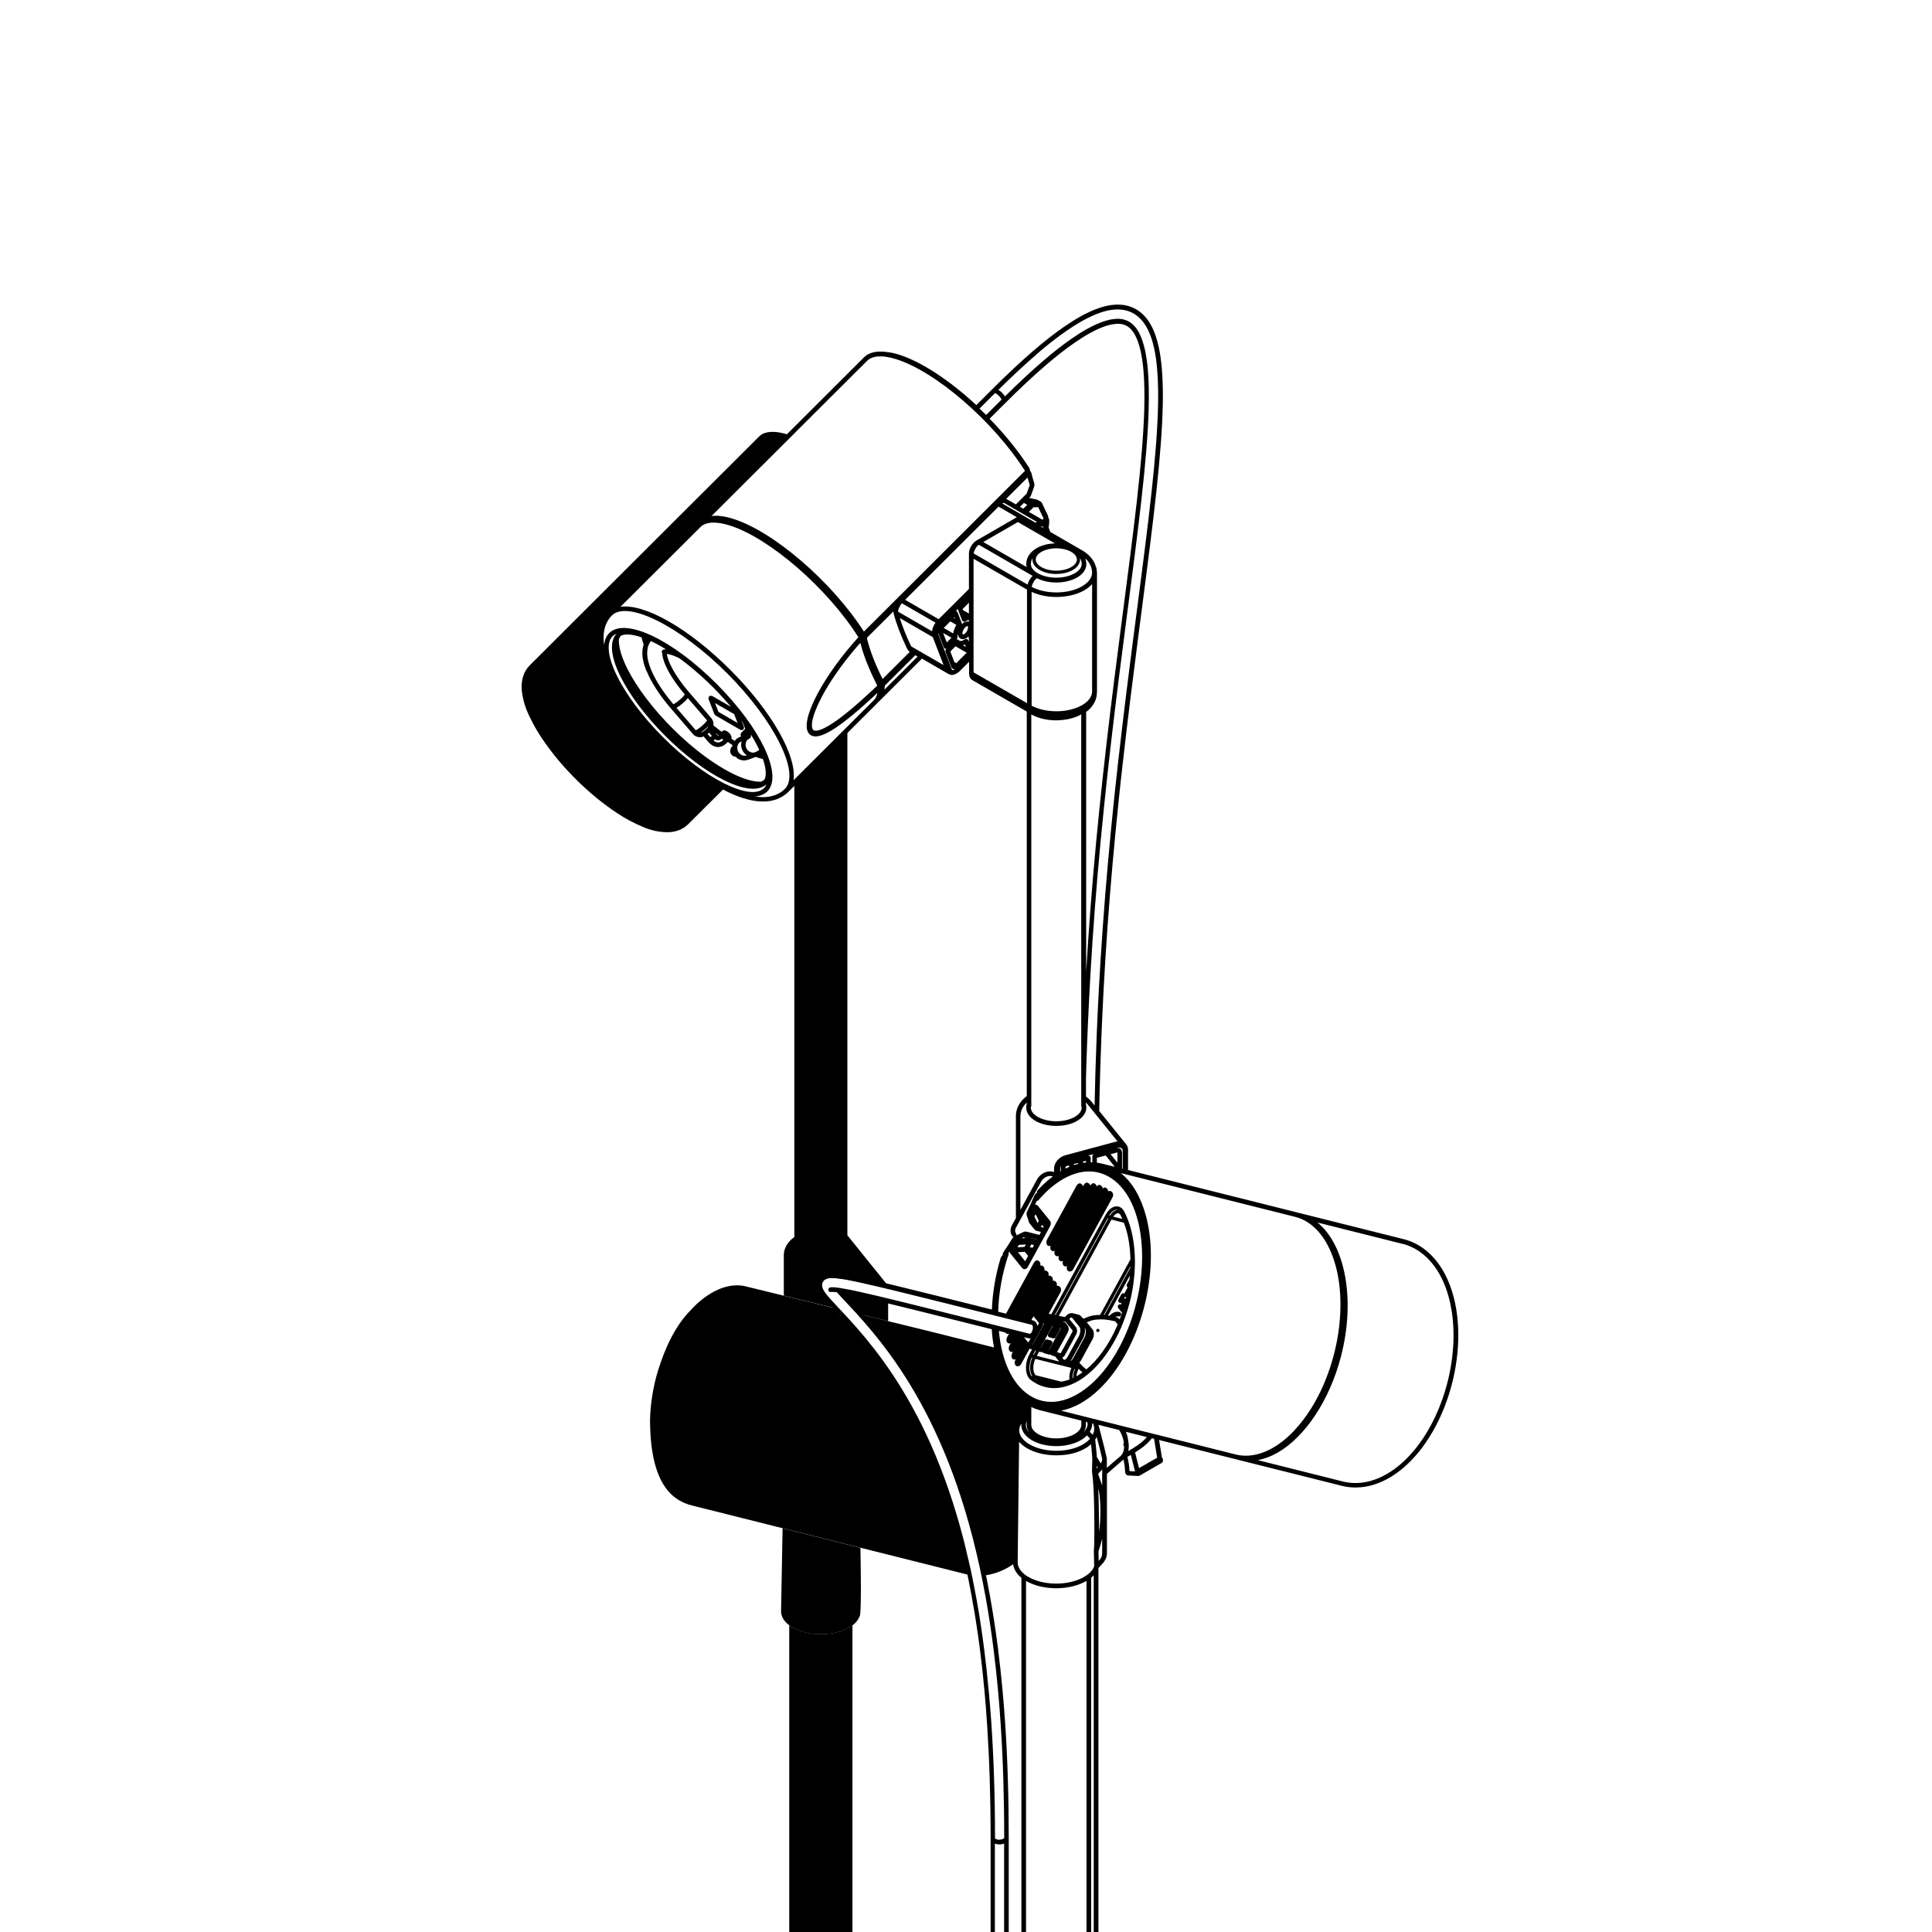 <?xml version="1.0" encoding="UTF-8"?>
<svg xmlns="http://www.w3.org/2000/svg" viewBox="0 0 1000 1000">
  <g id="Layer_2" data-name="Layer 2">
    <path d="M596.303,1808.013s.024-.048.048-.048c.67-.837,1.244-1.771,1.747-2.872,0-.048,0-.072.024-.12,0,0,.024-.024.048-.048.263-.933.407-1.843.407-2.8,0-.909-.12-1.914-.359-3.039h0v-.096c0-.072-.048-.12-.072-.192s-.048-.12-.072-.192c0,0,0-.024-.024-.048-.024-.048-.072-.072-.12-.096-.048-.072-.12-.12-.191-.168,0,0-.048,0-.048-.024h0l-.168-.096h0c-.096-.048-.191-.072-.287-.096-.048,0-.096-.048-.144-.048h-.048l-3.996-.359h-.096c-.096,0-.191,0-.287.048-.048,0-.072,0-.12.048-.096.048-.191.096-.263.144-.048.024-.096.072-.144.12-.024.024-.072.048-.096.096l-3.996,4.977-.072.144c-.048.072-.096.144-.12.215-.024.072-.048.168-.048.239,0,.048-.024.096-.024.144v5.336c0,.431.239.79.598,1.005,0,0,.024,0,.048.048.024,0,.048.048.072.048l.024.024c.024,0,.072,0,.096.024h0c.048.024.096.072.168.096h.096c1.029.215,1.843.335,2.489.407h0c.311.024.598.048.861.048.311,0,.598-.024.885-.072h.191c.191-.024.359-.12.502-.239h.048c1.029-.814,1.866-1.627,2.536-2.465h0l-.096-.095ZM594.58,1804.495c-1.005,1.962-2.536,2.895-3.278,2.752-.383-.598-.335-2.178.646-3.853.55-.957,1.292-1.747,2.034-2.178.359-.215.694-.311.957-.311h.024c.383.503.479,1.89-.407,3.589h.024ZM542.99,644.978h.12c.096,0,.191-.096.287-.12h.191c.048,0,.096-.048.168-.048-.239.766-.215,1.651.287,2.273.287.335.67.526,1.077.526h.12c.096,0,.191-.072.287-.12h.048c.096,0,.168,0,.263-.024h.048c-.239.838-.168,1.699.287,2.249.287.335.67.526,1.077.526h.12c.096,0,.191-.096.287-.12h.191c.048,0,.096-.048.168-.048-.239.766-.215,1.651.287,2.273.287.335.67.526,1.077.526h.12c.096,0,.191-.096.287-.12h.191c.048,0,.096-.024.168-.048-.239.766-.215,1.651.287,2.273.287.335.67.526,1.077.526h.12c.096,0,.191-.096.287-.12h.191c.048,0,.12-.024.168-.048-.239.766-.215,1.651.287,2.273.287.335.67.526,1.077.526h.12c.096,0,.191-.096.287-.12h.191c.144,0,.287-.072.407-.12.096-.048.239-.144.335-.215.048-.048.215-.215.263-.287.048-.048.191-.287.215-.335h0l20.339-37.233s.024-.096.048-.168h.024c.072-.12.12-.287.168-.431.048-.144.072-.311.096-.479v-.407c0-.072-.048-.359-.048-.431s-.096-.287-.12-.359c-.024-.072-.12-.215-.168-.287-.072-.096-.191-.168-.287-.239,0,0,0-.048-.024-.072-.311-.383-.742-.574-1.196-.526-.263,0-.502.144-.742.287v-.168c0-.072-.024-.335-.048-.383,0-.072-.096-.311-.12-.383-.048-.144-.191-.335-.287-.431h0s-.096-.072-.168-.12v-.048c-.311-.383-.742-.55-1.196-.526-.359.024-.694.239-.981.526,0-.096-.024-.311-.048-.383,0-.072-.096-.287-.12-.359-.024-.072-.12-.215-.168-.287-.072-.096-.191-.168-.287-.239,0,0,0-.048-.024-.072-.311-.383-.742-.55-1.196-.526-.479.048-.909.383-1.244.838h0c0-.096-.024-.191-.024-.215,0-.072-.096-.287-.12-.359-.048-.096-.144-.287-.239-.383-.072-.072-.144-.12-.239-.168v-.048c-.311-.383-.742-.574-1.196-.526-.479.048-.909.383-1.244.838h0c-.072.096-.144.144-.215.239l-.12.215v-.096c0-.072-.096-.311-.12-.383-.048-.096-.144-.287-.239-.383-.072-.072-.168-.168-.239-.215h0c-.311-.383-.718-.574-1.196-.526-.574.048-1.101.455-1.46,1.101h0l-.479.861v-.096c0-.072-.096-.311-.12-.383-.048-.096-.144-.287-.239-.383-.072-.072-.168-.168-.239-.215h0c-.311-.383-.718-.55-1.196-.526-.479.048-.909.383-1.244.838h0c-.072.096-.144.144-.215.239l-15.29,27.997c-.455.838-.598,2.106.048,2.871.287.335.67.526,1.077.526h-.12ZM987.73,1984.655c-.191-1.34-.598-2.608-1.196-3.805-.574-1.149-1.316-2.201-2.201-3.087-.909-.885-1.938-1.627-3.063-2.178l-379.223-183.606v-17.947c0-.072-.024-.168-.048-.239,0-.072-.048-.144-.072-.215-.144-.431-.407-.79-.838-1.077-.048-.024-.072-.072-.096-.096l-15.745-9.093h0c-.191-.096-.383-.144-.574-.144-.215-.024-.431,0-.67.048h-.144c-.096,0-.168.048-.239.072-.048,0-.096,0-.12.048h0l-1.388.814v-1.627c0-.192-.048-.359-.12-.503-.072-.239-.168-.455-.311-.622-.096-.168-.239-.311-.407-.431l-8.566-4.953h-.072c-.048,0-.096-.048-.144-.072-.048,0-.096-.024-.168-.048h-.479c-.048,0-.12.024-.168.048-.048,0-.096.048-.144.048h-.072l-3.757,2.178v-371.399c2.201-1.89,3.685-4.116,4.259-6.556l2.082-2.489c1.795-2.154,1.986-2.369,2.201-2.68.957-1.364,1.436-2.824,1.436-4.331h0v-45.273c1.268-1.101,2.536-2.178,3.829-3.254h0c.048-.048.072-.096.12-.12.144.526.287,1.053.383,1.579.096.431.168.838.239,1.268s.12.838.191,1.244c.096.838.191,1.651.239,2.441h0c0,.574.215,1.173.67,1.579.287.263.622.383.981.407h.048l5.025.096h0c.191,0,.359-.048.526-.144.048,0,.12,0,.168-.048l11.366-6.556c.144-.096.263-.191.359-.311.407-.479.526-1.196.215-1.89-.096-.239-.263-.455-.431-.622l-2.704-15.29c.287-1.149.431-2.345.383-3.494-.144-3.063-1.89-6.461-4.379-8.59-.766-1.101-1.484-2.201-2.154-3.326-.335-.574-.67-1.149-.981-1.723s-.622-1.149-.909-1.723-.574-1.149-.838-1.723c-.263-.574-.502-1.149-.742-1.723-.479-1.149-.885-2.273-1.244-3.398v-.048c-.191-.766-.766-1.555-1.508-1.962-.144-.072-.263-.072-.407-.12-.048-.024-.096-.048-.144-.072-.072-.024-.168-.048-.239-.048-.048,0-.072-.024-.12-.024h0l-4.929-.096h-.072c-.072,0-.168.024-.239.048-.072,0-.144.048-.215.072,0,0-.048,0-.072.024l-11.366,6.556-.096.096c-.048.048-.12.072-.168.12,0,0-.048.048-.048.072-.048.048-.072.096-.096.168-.024.048-.072.096-.096.168,0,0,0,.024-.024.048v.048c0,.072,0,.12-.024.191,0,.048-.024.096-.024.144v.024c-.048.622.263,1.22.646,1.579.048.048.096.048.144.096l3.23,8.925-1.795,1.029h0c-.335.191-.622.455-.909.718-.12,0-.239.024-.383.048h0c-.455.096-.933.191-1.412.287-.215-.215-.407-.431-.622-.622-.191-.168-.407-.359-.622-.526-.311-.263-.646-.502-1.005-.742-.191-.144-.407-.263-.598-.407v-82.818c2.082-.311,3.613-1.484,3.709-3.063v-398.295s.048-.12.072-.168l.742-.814c1.579-1.723,1.747-1.89,2.154-2.465.957-1.364,1.436-2.824,1.436-4.331v-41.062c3.039-2.704,5.863-5.145,8.543-7.418.096.431.215.861.287,1.292s.144.838.215,1.268c.072.407.12.838.168,1.244.096.814.144,1.627.191,2.441-.024.574.215,1.173.646,1.579.263.239.598.383.909.407h.096l5.097.263h.048c.191,0,.359-.048.526-.144h.072c.024,0,.072,0,.12-.024l11.366-6.556h0c.144-.096.263-.191.359-.311.407-.479.526-1.196.239-1.89-.096-.239-.239-.431-.407-.598l-1.484-9.093,39.052,9.787c.191.048.359.072.55.096.024,0,.048.048.096.048.191.048.383.072.55.12.048,0,.096.048.144.072l54.199,13.591c2.297.574,4.666.861,7.083.861,1.555,0,3.135-.12,4.69-.359,5.121-.79,10.218-2.848,15.147-6.102,4.738-3.135,9.236-7.346,13.328-12.467,3.924-4.905,7.394-10.576,10.337-16.846,2.895-6.15,5.169-12.706,6.82-19.526,1.651-6.844,2.608-13.759,2.824-20.531.215-6.939-.311-13.568-1.627-19.693-1.292-6.126-3.326-11.605-6.006-16.32-2.513-4.427-5.599-8.088-9.117-10.935-3.398-2.728-7.346-4.714-11.414-5.743l-54.199-13.591h-.048c-.215-.048-.431-.12-.67-.168h-.048c-.191-.048-.383-.12-.574-.168l-87.173-21.871v-10.457h0c0-1.077-.335-2.058-.957-2.824l-13.974-17.3c.144-6.891.287-13.735.502-20.507.191-6.15.407-12.252.646-18.329.335-8.088.718-16.08,1.125-24.001.55-10.361,1.22-20.866,1.938-31.227.407-5.862.861-11.677,1.316-17.42.455-5.791.957-11.51,1.46-17.181.502-5.695,1.029-11.366,1.579-16.965.55-5.671,1.125-11.294,1.699-16.846.598-5.671,1.196-11.294,1.843-16.846.646-5.719,1.292-11.366,1.962-16.965.694-5.815,1.388-11.534,2.082-17.205,1.412-11.438,2.848-22.565,4.235-33.357l1.579-12.156c.838-6.485,1.675-12.85,2.465-19.047,1.292-10.026,2.513-19.645,3.589-28.834,1.173-9.931,2.106-18.497,2.824-26.178.814-8.734,1.388-16.343,1.723-23.235.311-6.293.431-11.845.359-16.942-.048-3.805-.215-7.37-.479-10.601-.359-4.235-.861-7.92-1.579-11.294-.526-2.465-1.149-4.642-1.866-6.676-.981-2.752-2.154-5.073-3.542-7.107-1.149-1.675-2.465-3.135-3.9-4.307-1.412-1.173-2.967-2.082-4.642-2.776-1.938-.79-4.068-1.244-6.293-1.34-1.292-.048-2.68,0-4.068.168-1.819.239-3.757.67-5.767,1.292-3.326,1.053-6.82,2.608-10.696,4.786-2.656,1.484-5.48,3.278-8.423,5.312-4.81,3.326-10.098,7.466-15.721,12.299-6.461,5.551-13.616,12.228-21.225,19.837l-8.327,8.303c-13.639-12.634-28.523-22.613-40.392-26.226-2.154-.67-4.14-1.053-6.006-1.244-.072,0-.168,0-.239-.024-.287-.024-.574-.096-.838-.12h0l-.718-.048h-.144c-4.235-.263-7.561.694-9.787,2.919l-85.091,84.899h0c-.215.215-.431.455-.622.67,0,0,0,.024-.024.048-.168.144-.335.239-.502.407l-45.895,45.776h0c-1.819,1.819-3.23,4.164-4.044,6.748-.885,2.752-1.149,5.743-.814,9.117.431,4.403,1.843,9.165,4.331,14.573,2.321,5.049,5.48,10.433,9.404,15.984,3.613,5.097,7.777,10.242,12.371,15.243,4.499,4.905,9.308,9.548,14.262,13.831,5.025,4.331,10.098,8.184,15.075,11.414,5.264,3.446,10.289,6.126,14.979,8.016,5.384,2.154,9.93,3.183,14.19,3.183h.909c2.249-.072,4.355-.479,6.269-1.173,2.273-.838,4.355-2.13,6.006-3.781l45.895-45.776c.144-.144.239-.335.383-.479,0,0,.048,0,.072-.048.168-.144.287-.311.431-.455.096-.048.191-.096.263-.168l22.11-22.062,13.903,8.04h.072c.144.072.287.168.431.215.335.12.694.191,1.077.191.742,0,1.531-.239,2.297-.67h0l.407-.239s.048-.048.096-.072c.455-.263.909-.598,1.316-1.029l4.81-4.81v6.006c0,1.579.622,2.848,1.699,3.494h0l28.164,16.272v199.04c-.287.215-.574.431-.861.67-1.627,1.388-2.871,2.991-3.685,4.762-.694,1.484-1.053,3.111-1.077,4.881v52.835l-1.986,3.613h0c-1.125,2.058-1.053,4.259.168,5.767.168.215.407.335.67.383-.072.048-.144.096-.215.168-.12.096-.215.215-.311.335-.024.048-.191.263-.215.311h0c-1.484,2.417-3.015,4.786-4.57,7.059-.048.048-.048.12-.072.168h-.024s-.072.12-.096.168h0v.12c-.12.239-.191.502-.239.742,0,.144.024.263.048.383h0c-.12.096-.239.191-.359.287-.191.191-.335.383-.455.598-.096.191-.191.383-.263.598h0c-2.632,8.686-4.164,17.875-4.522,26.633-8.279-2.082-15.96-3.996-22.924-5.743l-11.558-2.871c-5.527-1.364-10.529-2.608-15.051-3.709-2.824-.694-5.432-1.316-7.873-1.89-3.494-.838-6.628-1.555-9.404-2.154-1.651-.359-3.183-.694-4.594-.981-2.106-.431-3.948-.766-5.575-1.029-1.244-.191-2.369-.335-3.398-.431-1.268-.12-2.225-.12-3.159-.072-.766.048-1.699.168-2.752.574-.766.311-1.436.718-1.986,1.244-.79.742-1.412,1.819-1.675,2.871-.191.838-.215,1.723-.048,2.608.239,1.173.67,2.034,1.125,2.8,1.005,1.699,2.393,3.278,3.948,5.025,1.173,1.292,2.513,2.728,4.02,4.331l1.819,1.938c2.13,2.273,4.714,5.049,7.538,8.303,3.135,3.589,6.006,7.059,8.782,10.648,3.326,4.283,6.556,8.758,9.572,13.28,3.446,5.192,6.772,10.648,9.859,16.224,3.422,6.197,6.676,12.754,9.667,19.478,1.603,3.589,3.159,7.298,4.642,11.055,1.531,3.9,3.039,7.944,4.427,12.012,1.46,4.235,2.871,8.59,4.188,12.993.526,1.747,1.029,3.565,1.531,5.36.909,3.23,1.795,6.509,2.632,9.835.144.574.287,1.149.431,1.723.742,3.015,1.46,6.078,2.154,9.189.144.646.287,1.268.431,1.914.718,3.302,1.412,6.676,2.058,10.074.191.981.383,1.962.55,2.943.574,3.087,1.125,6.197,1.651,9.356.215,1.268.407,2.56.622,3.829.455,2.895.885,5.815,1.316,8.782.215,1.555.407,3.111.622,4.666.191,1.484.383,3.015.574,4.523.335,2.776.67,5.575.981,8.423h0c.383,3.637.766,7.322,1.101,11.031.502,5.623.957,11.486,1.34,17.42.574,8.925,1.029,18.282,1.316,27.829.287,9.595.455,19.645.455,29.887v649.738c0,1.867,2.058,3.278,4.786,3.278s4.786-1.412,4.786-3.278v-219.02c.526,1.22,1.292,2.393,2.297,3.47.407.431.861.837,1.316,1.22v387.479c-3.613,1.34-7.131,2.8-10.433,4.379-3.781,1.795-7.37,3.757-10.744,5.815l-3.781.192c-4.618.239-8.471,2.154-9.835,4.858l-5.264,10.481c-2.68,3.063-4.977,6.221-6.82,9.476h0c-.215.359-.383.742-.55,1.101-.168.383-.311.766-.455,1.149-.12.383-.239.766-.311,1.173-.096.383-.144.79-.191,1.196s-.072.79-.072,1.196v15.267l-288.462,190.497-.479-.048h0c-3.685-.383-6.844,1.436-7.753,4.379h0l-.431,1.364-229.381,151.685h0c-.598.407-1.149.861-1.627,1.412-.79.909-1.412,2.034-1.795,3.23-.191.646-.335,1.316-.383,2.01-.12,1.436,0,2.919.431,4.499.335,1.268.838,2.584,1.508,3.853.646,1.22,1.388,2.369,2.273,3.446.957,1.173,1.986,2.201,3.063,3.039,1.101.837,2.178,1.46,3.326,1.914,1.005.383,1.962.622,2.943.694h.67c.694,0,1.388-.072,2.058-.239.909-.215,1.795-.598,2.56-1.125l217.848-143.86,293.128,29.839c-.096.311-.168.622-.191.957,0,.048-.024.12-.024.168v11.079c0,.694.215,1.364.55,1.986,0,.024.024.072.048.096,0,.048.024.072.048.12l13.209,20.962s.024,0,.048.048c.024.048.048.072.096.12.048.048.12.096.168.144.048.024.072.072.144.12h.024c.072.048.144.048.239.072.048,0,.096.048.168.048l4.57.455,101.147,160.442c.838,1.316,1.651,1.675,2.273,1.675h.12c.072,0,.168,0,.239-.024l3.183-.67c.191-.048.359-.12.502-.239.048-.024.12-.048.191-.096l76.787,290.352c.168.67.455,1.316.838,1.89.335.526.766,1.005,1.268,1.436.455.383.909.694,1.484.957.646.311,1.149.455,1.532.526.742.168,1.316.215,1.795.239h.67c.957,0,1.914-.12,2.895-.263.311-.048.646-.096,1.005-.144h.144c.072,0,.168-.048.239-.048.646-.12,1.388-.287,2.178-.479.215-.048.431-.096.646-.144.12-.024.239-.072.359-.096h.096c.431-.12,1.149-.311,1.986-.574.144-.048.311-.072.455-.12.144-.048.263-.096.407-.144.502-.168,1.029-.359,1.555-.574.239-.096.526-.192.766-.287,1.053-.431,1.938-.861,2.872-1.484.502-.335,1.125-.742,1.89-1.699.215-.263.455-.574.67-.981.455-.79.718-1.603.838-2.489.096-.766.048-1.579-.168-2.465l-76.381-288.82,2.824-.598h0c.168-.048.335-.12.479-.239.909-.503,1.388-1.771,1.388-3.877v-2.776c0-3.302-1.101-7.633-2.513-9.859v-.048h-.024l-11.677-18.521-41.708-157.667,9.619-5.551s.072-.072.096-.096c.072-.048.12-.096.191-.168,0,0,.024,0,.048-.048l7.011-8.782,4.857-2.8c1.436-.837,2.249-2.034,2.249-3.35v-11.079s0-.096-.024-.144c-.024-.574-.215-1.149-.55-1.651l215.742-124.549,150.847,73.031c.957.455,1.986.79,3.039.957.622.096,1.268.168,1.914.168.718,0,1.46-.072,2.178-.192,1.412-.263,2.776-.766,4.044-1.508s2.417-1.675,3.446-2.8c1.005-1.101,1.819-2.345,2.465-3.709.622-1.34,1.053-2.752,1.268-4.188s.215-2.848,0-4.212l-.024-.025ZM587.952,2039.261s.024.12.048.192l-3.494,2.01-.407-.239h-.072c-.048-.024-.096-.048-.144-.072-.048,0-.096-.024-.168-.048h-.455c-.048,0-.12.024-.168.048-.048,0-.096.048-.144.048h-.072l-.407.239h0c-2.273,1.316-6.126,1.316-8.399,0l-6.413-3.709v-6.461l2.8-1.627.407.239h0c.144.096.335.12.502.144.024,0,.048.024.096.024h0c.024,0,.048,0,.096-.024.168,0,.359-.048.502-.144h0l9.787-5.647,11.605,6.7h0l3.589,2.082-8.59,4.953s-.024.024-.048.048c-.072.048-.12.096-.191.168-.048.048-.12.12-.144.168,0,0-.024.024-.048.048-.024.048-.024.096-.048.144-.024.072-.072.144-.072.239v.431l.048.048ZM586.731,2044.597c-1.747,1.603-3.087,3.924-3.589,6.245l-.191-.12c.263-2.273,1.747-4.881,3.589-6.245l.191.12ZM582.903,2053.45h0ZM581.922,2057.829v1.46c-2.106.909-5.097.909-7.203,0v-15.003c1.125.359,2.369.55,3.589.55s2.465-.192,3.589-.55v2.082c-.838,1.555-1.364,3.278-1.412,4.881v2.943c0,1.579.526,2.848,1.412,3.661l.024-.024ZM521.693,1855.392h0c1.938-.479,2.967-2.943,2.967-7.131v-4.427l1.077-.431v39.435l-7.059-26.728,3.015-.718h0ZM518.63,1853.669c.215-.861.359-1.89.407-3.087l3.183-.766c-.191,2.249-.766,3.183-1.077,3.254h0l-2.513.598ZM524.66,1841.274v-.359l2.273-.55-.431.168h0l-1.819.742h-.024ZM523.176,1838.809s-.048.024-.096.048c-.072.024-.144.072-.215.096-.072.048-.12.072-.191.12-.048.048-.096.12-.144.168s-.096.12-.12.192c-.024.072-.048.144-.072.215,0,.072-.048.144-.048.239v3.159h0v4.307l-3.23.79v-5.863s0-.096-.024-.144v-.144c0-.024-.024-.048-.048-.096-.024-.072-.072-.168-.12-.239-.024-.048-.072-.12-.12-.168-.072-.072-.12-.12-.215-.192-.048-.024-.096-.072-.144-.096-.096-.048-.168-.072-.263-.096-.048,0-.12-.024-.168-.024h-.12c-.048,0-.096,0-.144.024h-.144l-28.188,6.796s-.048.024-.096.048c-.072.024-.144.072-.215.096-.072.048-.12.072-.191.12-.048.048-.096.12-.144.168s-.096.12-.12.192c-.024.072-.048.144-.072.215,0,.072-.048.144-.048.239v6.532l-.742.168v-23.833l3.063-.742.574.287v-.072s.144.096.215.144h0s.048.048.072.048h0c.048,0,.096.048.12.048h0c.12.048.263.072.383.072h0c.096,0,.168,0,.263-.024l28.906-6.987c.407,0,.742-.144.981-.479l.957-.909,4.762-1.149v1.22l-4.905,1.173s-.048.024-.096.048c-.072.024-.144.072-.215.096-.072.048-.12.072-.191.12-.048.048-.096.12-.144.168s-.096.12-.12.192c-.024.072-.048.144-.072.215,0,.072-.048.144-.048.239v6.556s0,.096.024.144v.144c0,.048.024.072.048.096,0,.048.048.12.072.168.048.072.096.144.144.215.048.048.072.096.12.12.072.072.144.12.239.168.048,0,.072.048.12.072.144.048.287.096.431.096h0c.096,0,.191,0,.287-.024l5.551-1.34v5.384l-6.102,1.484v-.024ZM516.668,1843.762v4.69l-1.173-4.427,1.173-.287v.024ZM488.408,1857.976c-.168,2.273-.694,3.111-.861,3.207l-.239.048c.215-.861.335-1.89.383-3.087l.718-.168h0ZM491.184,1828.52v-.239h-.096.144s.072-.335.072-.359l-.359-.048s-.096-.168-.168-.239l.55-.072-.072,1.149s-.072-.048-.144-.048c0-.048.024-.072.024-.12h0l.048-.024ZM529.207,1797.58s-.215-.192-.335-.263l-.718-.503c-.12-.096-.263-.168-.383-.239l-.407-.239c-.263-.144-.55-.287-.981-.479l-1.747-.646c-.335-.096-.646-.192-.981-.287s-.67-.192-1.029-.263c-.335-.072-.694-.144-1.053-.215-.359-.072-.694-.12-1.053-.192-.359-.048-.718-.12-1.101-.168-.359-.048-.742-.096-1.101-.12-.383-.024-.742-.072-1.125-.096-.359,0-.742-.048-1.101-.048-.742,0-1.484-.024-2.225,0-.359,0-.742.024-1.101.048l-2.178.239c-.359.048-.718.12-1.053.192s-.67.144-1.029.215c-.335.072-.67.168-.981.263-.335.096-.646.192-.981.311l-1.819.742c-.287.144-.574.287-.861.431s-.55.311-.814.455l-.79.503c-.263.168-.502.335-.742.526-.239.168-.479.359-.694.55-.215.192-.455.383-.646.574s-.407.383-.622.574c-.407.407-.766.79-1.125,1.22-.168.215-.335.407-.502.622s-.335.431-.479.646-.311.431-.455.646-.287.431-.431.67c-.263.431-.526.885-.766,1.34s-.455.909-.67,1.34c-.215.455-.407.909-.574,1.364-.191.455-.359.909-.502,1.388-.144.455-.311.933-.431,1.388-.144.455-.263.933-.383,1.388s-.215.933-.335,1.388c-.191.933-.359,1.843-.526,2.776-.144.933-.263,1.867-.359,2.8-.072.694-.12,1.364-.191,2.058l.072-.981c.072-.909.144-1.819.239-2.728.096-.909.215-1.819.359-2.704.144-.909.311-1.795.502-2.704.096-.455.191-.885.311-1.34s.239-.885.359-1.34c.12-.431.263-.885.407-1.316s.311-.885.479-1.316c.168-.431.359-.861.55-1.292s.407-.861.622-1.268c.215-.407.455-.837.718-1.244l.407-.622c.144-.192.287-.407.431-.598s.287-.407.455-.598c.144-.192.311-.407.479-.598.335-.383.694-.766,1.053-1.149.191-.192.383-.383.574-.55.191-.192.407-.359.622-.55.215-.168.431-.359.67-.526.239-.168.479-.335.718-.503s.502-.335.766-.479c.263-.168.526-.311.814-.455s.574-.287.861-.431l1.866-.766c.335-.12.67-.215,1.005-.311s.694-.192,1.029-.263c.359-.096.718-.168,1.077-.239.359-.072.718-.144,1.101-.192l2.297-.239c.383-.024.766-.048,1.149-.048h2.297c.383,0,.766.024,1.149.048.383.024.766.048,1.149.096.383.024.766.072,1.149.12.383.048.766.096,1.125.168.383.048.742.12,1.101.192.359.072.718.144,1.077.239.359.072.694.168,1.053.263s.694.192,1.005.311l1.914.718c.287.144.574.263.838.407l1.771,1.173s.168.144.263.239c.168.168.335.335.479.503l.694,1.053c.096.192.168.359.239.55.072.192.12.383.168.574s.096.383.12.574c.024.192.048.407.072.598v.79c-.024-.168-.048-.335-.096-.503-.048-.239-.12-.479-.215-.718s-.191-.479-.311-.718l-.598-1.005s-.168-.215-.263-.335c-.168-.215-.359-.407-.55-.598l-.311-.287h.072ZM529.302,1803.394c0,.192,0,.383-.024.574,0,.192-.024.383-.048.598-.024.192-.048.407-.096.598-.024.192-.072.407-.12.598-.096.407-.191.814-.311,1.22s-.263.814-.431,1.22l-.526,1.244c-.191.407-.407.837-.598,1.244-.215.431-.455.837-.694,1.268-.239.431-.479.837-.742,1.268-.479.79-.957,1.579-1.46,2.393l-.144.215c-.55.885-1.101,1.795-1.627,2.704-.263.455-.526.933-.766,1.388-.239.479-.479.957-.718,1.436l-.455,1.029-26.896,6.485.455-7.466c.072-.909.144-1.819.239-2.704.096-.909.215-1.795.359-2.68s.287-1.771.479-2.656c.096-.431.191-.885.311-1.316s.215-.861.359-1.292c.12-.431.263-.861.407-1.292s.287-.861.455-1.268c.168-.407.335-.837.526-1.244.191-.407.383-.814.598-1.22s.431-.79.67-1.196l.383-.598c.12-.192.263-.383.407-.574s.287-.383.431-.574.287-.383.455-.55c.311-.359.646-.718.981-1.077.168-.168.359-.335.55-.503l.574-.503c.191-.168.407-.311.598-.479.215-.144.431-.311.646-.455.215-.144.455-.287.67-.431.239-.144.479-.263.718-.407.239-.12.502-.263.742-.359l1.627-.646c.287-.096.574-.192.861-.287s.598-.168.885-.239c.311-.072.622-.144.909-.192.311-.072.622-.12.957-.168l1.986-.215c.335,0,.67-.048,1.029-.048h2.058c.359,0,.694.024,1.029.048.335,0,.694.048,1.029.096.359.024.694.072,1.029.12.335.048.67.096,1.005.144s.67.12.981.168c.335.072.646.12.957.192.311.072.622.144.933.239.311.072.598.168.885.263l1.627.622c.239.12.479.215.718.359l1.627,1.125c.12.12.263.263.359.383l.55.861c.072.144.144.311.191.455.048.168.096.311.144.479s.072.335.096.526c.024.168.048.359.048.526v.55h.12ZM529.9,1828.639h0c.191.144.263.263.263.263,0,0,0,.048-.048.096h0l-.311.359-5.169,1.244v-3.996l1.699-.407,3.542,2.441h.024ZM528.154,1842.446l8.782-3.541c3.135.766,6.461,1.149,9.787,1.149,2.704,0,5.408-.239,8.04-.742.048,0,.072-.024.12-.048.072,0,.12-.048.191-.072h.048c3.206-1.795,6.628-3.47,10.194-5.025v198.298l-37.185-140.558v-49.437l.024-.024ZM532.533,1828.735v-.144c-.024-.263-.168-.479-.287-.718v-4.164c.144-.168.311-.335.455-.526l2.895,2.01v11.677l-3.637,1.46h0c.048-.048.072-.12.12-.192,0-.024.048-.048.048-.096.263-.407.431-.837.431-1.292v-7.849s-.024-.12-.024-.168h0ZM534.303,1821.365c.933-1.005,1.914-1.962,2.919-2.943l.096.072v4.953l-2.991-2.058-.024-.024ZM547.943,1813.493c-1.675,1.101-3.326,2.201-4.857,3.374h0c-.096.072-.191.12-.311.192-1.053.503-2.728.431-3.589-.144h0l-.168-.12c.861-.766,1.747-1.508,2.656-2.249l1.962-.311c1.436-.239,2.871-.479,4.307-.718v-.024ZM545.717,1811.435c2.393-1.699,4.929-3.35,7.633-4.929v3.446c-2.345.574-4.905,1.029-7.633,1.484ZM542.583,1819.594v5.336c-.861.359-2.034.359-2.895.024v-5.384c.455.096.909.192,1.388.192.502,0,1.005-.072,1.484-.168h.024ZM541.099,1827.611c.933,0,1.89-.192,2.704-.574.263-.12.479-.263.694-.407h0s0-0,0,0c2.728-2.01,5.719-3.948,8.83-5.767v16.224c-5.073.837-10.409.694-15.314-.407v-9.883s.072,0,.12.024c.838.503,1.89.79,2.991.79l-.024-0ZM555.744,1836.129v-17.468c0-.072-.024-.144-.048-.239,0-.072-.048-.168-.072-.239v-.048c-.024-.048-.072-.072-.096-.12-.048-.072-.096-.144-.168-.192-.048-.048-.12-.072-.168-.12-.072-.048-.144-.072-.215-.096-.072-.024-.144-.048-.239-.048-.048,0-.096-.024-.168-.024h-.072c-.072,0-.144.024-.239.048-.072,0-.168.048-.239.072h-.048c-3.183,1.771-6.15,3.685-8.973,5.671v-4.929c3.111-2.273,6.509-4.475,10.122-6.509.024,0,.048-.048.072-.048.048-.024.096-.072.144-.096.048-.024.072-.072.096-.096.024-.048.072-.072.096-.12.024-.048.048-.096.072-.144,0-.048.048-.096.048-.144s.024-.096.048-.144v-6.772c0-.072-.024-.144-.048-.239,0-.072-.048-.168-.072-.239v-.048c-.024-.048-.072-.072-.096-.12-.048-.072-.096-.144-.168-.192-.048-.048-.12-.072-.168-.12-.072-.048-.144-.072-.215-.096-.072-.024-.144-.048-.239-.048-.048,0-.096-.024-.168-.024h-.072c-.072,0-.144.024-.239.048-.072,0-.168.048-.239.072h-.048c-6.724,3.757-12.563,7.944-17.492,12.491-.024,0-.048.048-.072.072-1.46,1.364-2.848,2.728-4.164,4.164v-.048c8.758-10.457,22.254-19.334,39.124-25.747v34.816c-1.771.67-3.494,1.34-5.193,2.058-.072,0-.144.048-.191.096-3.565,1.508-6.987,3.135-10.218,4.858l.024.048ZM567.708,2040.529l4.618,2.656v14.788l-.311-.168-4.307-16.296v-.981ZM803.454,1919.186h0l18.856-10.888h0l-233.425,134.767h0l214.569-123.879ZM600.706,2033.494v-.718c0-.048-.024-.096-.048-.168,0-.048-.024-.096-.048-.144v-.072s-.024-.024-.048-.048c-.024-.048-.048-.072-.096-.12-.048-.048-.072-.072-.12-.12-.048-.024-.072-.072-.12-.096,0,0-.024-.024-.048-.048l-3.613-2.082,198.13-114.38,5.647,2.752-199.59,115.241h-.048ZM594.101,2028.541l-9.595-5.551,197.077-113.781,10.433,5.049-197.915,114.26v.024ZM581.969,2021.697h0l197.006-113.757h0l-197.006,113.734v.024ZM567.708,2027.153v-194.038c1.723-.718,3.47-1.412,5.24-2.058h.024c.072-.024.144-.096.215-.144.048-.048.12-.072.168-.096h0l5.312-5.121,13.807-7.968,183.845,89.015-208.659,120.458.048-.048ZM573.738,1827.132v-34.051l3.039-2.943v34.051l-3.039,2.943ZM579.194,1822.633v-34.625l20.459-11.821v26.992h0c0,4.14-3.015,9.356-6.604,11.414l-13.855,8.016v.024ZM584.051,1765.802l12.802,7.394-20.363,11.749s-.072.072-.12.096c-.048.024-.096.048-.12.072l-5.193,5.025c-2.082.766-4.116,1.579-6.078,2.417,1.747-1.843,2.728-3.996,2.728-6.293v-11.007l16.343-9.428v-.024ZM546.722,1796.479c-10.074,0-18.593-4.69-18.593-10.218v-397.649c4.546,2.895,10.864,4.618,17.803,4.762h.79c7.298,0,13.903-1.795,18.569-4.738v397.625c0,5.551-8.519,10.218-18.593,10.218h.024ZM579.672,1765.587l-11.94,6.891v-1.843l11.94-6.891v1.867-.024ZM572.063,1758.887l5.599,3.23-9.954,5.743v-6.461l4.355-2.513ZM575.293,1370.762c0,1.005-.335,2.01-1.005,2.967-.215.287-.383.502-2.106,2.56l-.335.383c0-.287-.048-.574-.072-.838-.096-1.173-.191-2.345-.311-3.494,1.22-3.542,2.225-6.963,3.039-10.17.311-1.268.574-2.393.79-3.422v12.012h0ZM574.552,1328.264l.742-.885v3.924c-.215-.933-.455-1.938-.742-3.063v.024ZM576.681,1297.325c.168,0,.311.024.479.072.048,0,.12.048.168.048,2.632.694,5.647,3.35,7.705,6.891,1.555,2.68,2.393,5.504,2.393,7.992,0,1.125-.168,2.106-.502,2.895.335-3.039-.502-6.796-2.608-10.457-2.082-3.613-4.881-6.174-7.633-7.442h0ZM585.032,1328.241c-.048-.79-.12-1.579-.215-2.369-.048-.455-.12-.885-.191-1.34s-.168-.909-.239-1.34c-.168-.838-.383-1.675-.622-2.513.048,0,.072-.024.12-.048h0l1.627-.933,2.321,8.614-2.8-.048v-.024ZM599.246,1321.229l-9.38,5.408-2.225-8.232c.359-.215.694-.407,1.053-.646,1.244-.814,2.369-1.603,3.398-2.441,1.34-1.077,2.441-2.154,3.422-3.278.646-.742,1.196-1.532,1.675-2.297l2.034,11.462.024.024ZM592.283,1294.86c.335.168.694.383,1.005.622,2.034,1.675,3.518,4.546,3.637,6.987.048.957-.072,1.962-.311,2.895-.239.861-.598,1.723-1.077,2.584-.479.838-1.077,1.699-1.819,2.536-.885,1.005-1.89,1.986-3.111,2.967-.311.239-.646.479-.957.742.096-.598.168-1.196.168-1.866,0-2.895-.957-6.15-2.704-9.189-1.675-2.895-3.829-5.169-6.078-6.604,1.914-.981,3.613-1.651,5.216-2.034,1.627-.407,3.087-.479,4.355-.239.598.12,1.173.311,1.699.574l-.024.024ZM586.301,1282.249c.263.718.502,1.46.79,2.178.239.598.502,1.196.79,1.819.287.598.574,1.196.861,1.819.311.598.622,1.22.957,1.819.335.598.67,1.196,1.029,1.795.048.072.096.168.144.239-1.555-.287-3.326-.191-5.24.263-1.986.479-4.164,1.388-6.556,2.68-.455-1.149-.909-2.273-1.268-3.422-.239-.766-.479-1.532-.67-2.297-.12-.479-.239-.957-.335-1.412l9.5-5.48h0ZM580.988,1280.216h.287l-7.346,4.235h-.287l7.346-4.235ZM571.273,1286.796l2.752.048s.191.239.191.311v.239c.168.79.359,1.579.574,2.369s.455,1.603.718,2.417c.287.909.622,1.819.981,2.728-.12,0-.239-.048-.359-.048h-.072c-.526,0-1.029.072-1.532.168h-.096c-.048,0-.096.048-.168.072l-3.015-8.327.024.024ZM573.905,1301.44c.168.096.311.191.479.311.263.191.526.383.79.598s.526.455.766.694c.263.239.502.502.742.766.239.263.479.55.718.838s.455.598.67.909.431.646.622.957c.191.335.383.67.574,1.005l.502,1.053c.168.359.311.718.455,1.077s.263.718.383,1.077c.12.359.215.718.311,1.077.096.359.168.718.239,1.077.072.359.12.694.168,1.029.048.335.072.67.096,1.005,0,.311.024.646.024.957s0,.598-.024.885c0,.287-.048.55-.096.814-.048.263-.096.502-.168.742s-.144.455-.215.646-.168.383-.263.55c-.096.144-.168.287-.287.431-.144.168-.287.335-.455.479h0c-.766.646-1.532,1.292-2.297,1.962v-.646h0c0-.048,0-.096-.024-.12,0-.12-.024-.239-.072-.335h0c-.239-.526-.479-1.125-.718-1.819-.311-.838-.622-1.795-.957-2.8l-.144-.455c-.479-1.412-1.005-2.991-1.675-4.666h0v-.048h0c-1.196-3.039-2.393-6.03-3.565-9.021h0c-.072-.191-.144-.359-.239-.526l3.685-.431-.024-.072ZM570.603,1309.289c.407,1.005.79,2.034,1.196,3.039l.048.048v.096c.598,1.555,1.125,3.063,1.603,4.451l.144.455c.335,1.029.67,2.01.981,2.872.215.622.455,1.173.67,1.675,0,.359-.024.718-.12,1.077-.096.407-.263.814-.479,1.196l-3.9-4.044c.072-1.149,0-2.608-.191-4.714-.144-1.46-.359-2.991-.598-4.594.263-.502.479-1.029.646-1.532v-.024ZM570.292,1324.867l1.819,3.518c.909,3.565,1.46,6.197,1.723,8.232.335,2.752.479,6.341.407,10.122-.048,2.704-.239,5.073-.502,7.083-.168,1.268-.622,3.948-1.555,7.777-.215.885-.502,1.819-.742,2.728-.096-3.039-.239-5.982-.407-8.782l-.168-3.374c-.263-5.073-.502-9.811-.814-14.046-.311-4.188-.79-9.619-1.962-14.764-.455-1.986-.981-3.877-1.579-5.599-.526-1.532-1.101-2.895-1.651-3.996.12-.072.239-.144.359-.215.455-.263.909-.502,1.34-.718.359-.168.79-.311,1.173-.479.168,1.149.311,2.297.431,3.35.239,2.249.287,3.781.144,4.762v.144c0,.072,0,.12.024.191,0,.072,0,.12.024.191,0,.024,0,.048.024.096v.048c.598,1.292,1.244,2.56,1.866,3.781l.048-.048ZM565.53,1308.667c.215-.263.407-.502.574-.766.191-.263.335-.526.479-.79l.215-.431c.072-.144.12-.287.168-.407.12-.287.191-.574.287-.861.072-.287.12-.574.168-.861.048-.287.048-.598.048-.885v-.455c0-.144,0-.287-.048-.431,0-.144-.048-.287-.072-.431s-.048-.287-.096-.455c-.048-.215-.12-.407-.191-.622.024.024.048.072.072.096.144.191.263.383.383.574.144.215.263.431.383.67.12.263.239.502.335.766h0c.096.287.191.55.263.838.12.479.215.981.239,1.46v.55c0,.646-.12,1.292-.287,1.938-.144.526-.383,1.053-.646,1.555-.814.287-1.603.574-2.297.909-.502.239-1.029.526-1.555.838-.215.12-.431.263-.646.407l-.359.239s-.359.239-.383.263c-.024,0-.048.048-.096.096-.024.024-.072.024-.096.072-.096.096-.215.191-.335.311-.191.168-.383.335-.598.479-.144.096-.287.191-.574.359l-.263.144c-.191.096-.407.191-.622.287-.455.191-.957.311-1.46.407-.479.096-1.005.072-1.531.096l4.475-2.728-.455-.742.048-.048.622.646s.215-.12.215-.144c0,0,.239-.144.239-.168.024,0,.191-.096.215-.12,0,0,.191-.12.215-.144l1.508-1.101c.263-.215.526-.455.742-.694.239-.239.455-.479.67-.718l.048-0ZM528.68,1305.293v.12s.024.191.048.287c.239,1.125.718,2.225,1.508,3.254.885,1.149,2.082,2.154,3.494,3.039-2.728-1.412-4.738-3.23-5.647-5.312-.79-1.795-.67-3.613.335-5.408l.263-.144v2.058c-.12.694-.096,1.412,0,2.106h0ZM532.15,1307.518c-.574-.742-.909-1.532-1.077-2.297v-486.927c4.068,2.369,9.548,3.757,15.506,3.781h.144c6.006,0,11.582-1.436,15.649-3.805v487.023c-1.029,4.666-8.973,8.136-17.516,7.561-5.623-.383-10.481-2.417-12.706-5.312v-.024ZM564.956,1302.445l.144,1.173c0,.191,0,.383-.048.574-.024.191-.072.383-.12.574-.048.168-.096.311-.168.479.096-.694.096-1.412,0-2.106v-1.316c.072.191.144.383.191.574v.048ZM566.105,1209.961c0,.168-.526.55-1.316.742v-394.083c.479-.383.909-.814,1.316-1.22v394.562h0ZM566.416,797.476c-.048,1.723-.096,3.518-.239,5.312v.096l.168,7.849c-1.866,5.145-10.289,8.949-19.741,8.949-7.25-.024-13.927-2.273-17.444-5.839-1.603-1.627-2.441-3.446-2.417-5.264l.742-62.334c1.005,1.196,2.321,2.321,3.948,3.278,4.164,2.489,9.739,3.757,15.314,3.757s10.6-1.125,14.692-3.422c1.268-.694,2.345-1.484,3.278-2.345.072.766.168,1.531.239,2.297.144,1.627.287,3.254.407,4.881-.048,2.465-.072,4.762-.144,6.868v.191c.383,2.68.646,5.671.814,9.141.144,2.848.215,5.839.287,8.997.072,3.518.12,7.298.12,11.294,0,2.034,0,4.14-.048,6.293h.024ZM528.728,738.779c.598,3.35,3.613,6.293,8.279,8.064,2.967,1.125,6.341,1.675,9.667,1.675,5.815,0,11.534-1.651,15.003-4.666.335-.287.646-.598.909-.909.239.239.479.479.694.718.311.311.598.646.909.981-.957,1.149-2.273,2.225-3.9,3.135-7.777,4.307-20.148,4.188-27.614-.311-3.35-2.01-5.145-4.57-5.121-7.226,0-1.173.407-2.297,1.101-3.374-.072.622-.048,1.268.072,1.914h0ZM532.628,741.291c-.838-.909-1.364-1.914-1.555-2.943-.168-.909-.048-1.795.335-2.68v1.866c0,1.34.431,2.584,1.22,3.733v.024ZM533.801,737.558v-9.284c1.316.622,2.68,1.149,4.092,1.555.144.048.287.048.431.096.048,0,.072.048.12.048l21.249,5.336v2.249c0,3.781-5.934,6.963-12.945,6.963s-12.945-3.183-12.945-6.963h0ZM560.816,741.315c.79-1.149,1.244-2.417,1.244-3.757v-1.651l.718.191c.048.239.144.479.144.718h0v.718c-.024.239-.072.502-.144.742h0c-.144.526-.407,1.029-.742,1.531-.144.191-.287.383-.455.574,0,0,0,.048-.024.048,0,0-.024.024-.048.048-.191.287-.431.574-.67.838h-.024ZM564.047,741.028c.455-.67.79-1.364,1.005-2.106h0c.12-.383.191-.766.239-1.125.048-.359.048-.718.024-1.077l.455.12s.024.048.048.096c.144.335.263.694.359,1.053.096.359.144.718.168,1.077s0,.694,0,1.029c0,.168-.048.359-.072.526s-.072.359-.12.526h0c-.096.359-.215.742-.383,1.101-.048.12-.144.263-.191.383-.191-.215-.383-.407-.574-.598-.287-.311-.622-.646-.933-.957l-.024-.048ZM567.349,749.571c-.144-1.555-.311-3.087-.479-4.475,0-.024.024-.048.048-.072.096-.168.215-.311.311-.479h0c.168-.263.287-.55.431-.814.383,1.484.766,2.943,1.149,4.427h0l.287,1.077c.239.957.455,1.89.67,2.776l.072.335c.215.957.431,1.866.646,2.728,0,.455-.072.909-.215,1.364-.12.359-.287.718-.479,1.077l-2.034-3.278c-.12-1.555-.263-3.111-.407-4.666h0ZM567.66,760.123c0-.455,0-.933.024-1.412l.502.814-.55.574.024.024ZM568.45,770.772v-.287c.383,1.388.55,2.369.718,3.733.168,1.364.263,2.943.335,4.714.144,4.235.024,8.279-.359,11.725-.096.79-.191,1.46-.287,2.082v-1.555c0-3.996-.072-7.801-.12-11.342-.048-3.183-.144-6.197-.287-9.069h0ZM570.484,804.009c0,1.005-.335,2.01-1.005,2.967-.191.287-.287.407-.814.981l-.096-4.929c.742-2.273,1.388-4.475,1.914-6.556v7.538h0ZM570.484,768.953c-.12-.431-.263-.838-.431-1.34-.526-1.555-1.077-3.063-1.627-4.594l-.048-.144,2.106-2.297v8.375ZM581.156,752.059c-.287.646-.694,1.196-1.173,1.603h0c-2.249,1.89-4.618,3.924-7.083,6.102v-4.762c0-.048,0-.096-.024-.144v-.144c-.215-.885-.455-1.866-.694-2.895l-.072-.335c-.215-.909-.431-1.843-.67-2.824l-.287-1.125h0c-.885-3.374-1.747-6.7-2.584-10.05l10.744,2.704c.431.742.861,1.508,1.196,2.297.12.287.239.55.335.838l.215.646c.215.622.383,1.268.502,1.89.072.359.096.718.144,1.053-.072.096-.144.168-.191.287-.048.144-.096.311-.096.455,0,.168.048.311.096.479.072.144.144.263.263.383,0,0,.024,0,.048.024v.718c-.072,1.053-.287,1.986-.646,2.776l-.024.024ZM582.663,741.076l10.983,2.752c-.861.981-1.866,1.938-3.039,2.895-1.436,1.149-3.063,2.249-4.953,3.374l-.024.024h-.048s-.072.024-.072.048h0l-1.532.885c.12-.526.191-1.077.239-1.651.072-1.268-.024-2.632-.311-4.02v-.072c-.144-1.388-.55-2.848-1.173-4.259l-.072.024ZM584.649,761.415c-.048-.766-.096-1.555-.191-2.345-.048-.431-.096-.885-.168-1.34s-.144-.885-.239-1.34c-.144-.79-.335-1.579-.526-2.345.12-.048.215-.096.335-.144h0l1.46-.861,2.178,8.543-2.848-.144v-.024ZM589.579,759.956l-2.082-8.208c1.723-1.029,3.278-2.082,4.618-3.183,1.34-1.077,2.465-2.154,3.422-3.278.239-.263.455-.574.67-.861l1.149.287,1.579,9.787-9.38,5.408.024.048ZM725.925,643.782c3.733.933,7.37,2.752,10.505,5.288,3.302,2.656,6.174,6.102,8.543,10.242,2.56,4.499,4.499,9.763,5.743,15.649,1.268,5.934,1.795,12.371,1.579,19.119-.215,6.628-1.149,13.376-2.752,20.052-1.603,6.652-3.853,13.065-6.652,19.071-2.848,6.078-6.221,11.605-10.026,16.367-3.948,4.929-8.232,8.973-12.778,11.964-4.618,3.063-9.404,5.001-14.19,5.743-3.685.574-7.346.407-10.816-.455l-44.029-11.055c3.374-.646,6.796-1.914,10.194-3.853,14.333-8.184,26.896-27.159,32.758-49.509,7.777-29.6,2.297-57.956-12.084-69.633l44.029,11.055-.024-.048ZM670.386,629.855c4.618,1.149,8.638,3.805,11.988,7.585,0,0,.024.048.048.072.287.311.574.646.861.981,3.542,4.379,6.269,10.098,8.064,16.774h0l.12.431c.383,1.412.694,2.848.981,4.307,2.225,11.749,1.819,25.795-1.819,40.272-3.589,14.286-9.811,27.111-17.755,36.755-.359.407-.694.814-1.053,1.22-.909,1.053-1.819,2.106-2.776,3.087-4.618,4.714-9.452,8.088-14.261,10.05-.335.12-.67.263-1.005.383-.024,0-.048.048-.096.048-4.81,1.771-9.595,2.154-14.142,1.005l-40.799-10.242h-.024l-2.68-.67h0l-46.853-11.749c6.7-1.268,13.568-5.073,20.028-11.342,20.985-20.34,31.73-60.444,23.953-89.398-2.656-9.906-7.155-17.492-13.017-22.23l90.283,22.661h-.048ZM580.51,594.297c.383.311.598.766.598,1.34v9.356l-.335-.096v-8.519c0-.168-.048-.335-.12-.479-.12-.526-.335-1.005-.766-1.316-.574-.431-1.34-.574-2.106-.407l.455-.12c.909-.239,1.723-.144,2.249.263l.024-.024ZM574.863,597.408l3.398-.909s.072-.048.12-.048v5.336l-3.518-4.355v-.024ZM577.064,603.964l-6.628-1.675h-.096c-.861-.215-1.723-.383-2.608-.502v-2.489l4.57-1.22,4.738,5.886h.024ZM536.361,183.487c5.551-4.786,10.792-8.878,15.53-12.156,2.871-1.986,5.647-3.733,8.232-5.192,3.733-2.082,7.083-3.589,10.242-4.594,1.866-.598,3.661-.981,5.336-1.196,1.268-.168,2.489-.215,3.661-.168,1.962.096,3.829.479,5.504,1.173,1.436.574,2.776,1.388,4.02,2.393,1.268,1.053,2.441,2.321,3.47,3.829,1.268,1.843,2.345,3.996,3.278,6.556.694,1.89,1.292,4.044,1.795,6.341.694,3.254,1.196,6.844,1.532,10.983.263,3.183.431,6.676.479,10.433.072,5.049-.048,10.553-.359,16.798-.335,6.868-.909,14.429-1.723,23.115-.718,7.657-1.651,16.2-2.824,26.13-1.077,9.165-2.297,18.784-3.589,28.81-.79,6.198-1.627,12.539-2.465,19.047l-1.579,12.156c-1.388,10.768-2.824,21.895-4.235,33.357-.694,5.647-1.388,11.39-2.082,17.205-.67,5.599-1.316,11.246-1.962,16.989-.622,5.551-1.244,11.175-1.843,16.87-.574,5.575-1.149,11.199-1.699,16.87-.55,5.599-1.077,11.271-1.579,16.989-.502,5.695-1.005,11.414-1.46,17.205-.455,5.767-.909,11.582-1.316,17.444-.742,10.385-1.388,20.89-1.962,31.251-.431,7.92-.814,15.937-1.125,24.024-.239,6.078-.455,12.18-.646,18.353-.168,5.839-.311,11.773-.431,17.707l-1.651-2.034h0c-.79-.957-1.747-1.843-2.8-2.632v-9.595c.072-2.776.168-5.527.239-8.255.215-6.676.479-13.304.766-19.861.383-8.543.814-17.3,1.316-25.963.646-11.127,1.412-22.469,2.273-33.692.455-5.862.933-11.677,1.412-17.444.502-5.767,1.005-11.51,1.555-17.181.55-5.719,1.101-11.39,1.675-17.013.574-5.719,1.173-11.366,1.795-16.965.622-5.743,1.268-11.414,1.914-17.013.67-5.815,1.364-11.534,2.034-17.181.694-5.791,1.412-11.51,2.13-17.157,1.412-11.271,2.848-22.182,4.212-32.735l.359-2.704c1.244-9.595,2.465-18.856,3.589-27.781,1.388-11.031,2.465-19.909,3.374-27.949,1.077-9.5,1.89-17.707,2.489-25.077.694-8.232,1.101-15.386,1.292-21.871.239-7.992.096-14.979-.407-20.77-.335-3.805-.838-7.226-1.484-10.17-.742-3.35-1.699-6.198-2.848-8.495-.766-1.531-1.651-2.872-2.632-3.924-.766-.838-1.579-1.531-2.465-2.082s-1.819-.957-2.872-1.244c-1.555-.431-3.254-.526-5.169-.311-1.388.144-2.895.455-4.451.933-2.824.838-5.982,2.249-9.404,4.14-2.489,1.364-5.145,3.039-7.944,4.977-4.666,3.207-9.835,7.25-15.386,12.036-5.886,5.049-12.371,11.127-19.311,17.971-.407-.67-.933-1.34-1.508-1.914-.622-.622-1.268-1.101-1.89-1.46,7.011-6.939,13.591-13.065,19.574-18.21l.024-.096ZM546.722,297.077c6.915,0,12.323-3.278,12.323-7.49,0-.263-.072-.526-.12-.79.191.311.359.622.502.933.287.718.455,1.46.455,2.201v.12c0,.335-.072.646-.168.981-.072.215-.144.431-.263.646-.072.144-.168.311-.239.455-1.771,2.8-6.772,4.881-12.467,4.881-7.131,0-13.161-3.254-13.161-7.083,0-.718.144-1.484.431-2.178.12-.311.335-.598.502-.885-.048.239-.12.479-.12.742,0,4.188,5.408,7.49,12.323,7.49v-.024ZM536.098,289.588c0-3.135,4.881-5.791,10.648-5.791s10.648,2.656,10.648,5.791-4.881,5.791-10.648,5.791-10.648-2.656-10.648-5.791ZM536.696,299.279c2.871,1.46,6.437,2.225,10.026,2.225,3.9,0,7.777-.861,10.744-2.56,3.087-1.771,4.834-4.307,4.81-6.963h0v-.024c0-.981-.215-2.01-.574-2.943.335.311.67.598.957.909.526.598,1.005,1.244,1.364,1.914.407.718.718,1.46.909,2.201.215.79.335,1.603.335,2.393,0,2.56-1.89,5.121-5.193,7.035-7.155,4.14-18.665,4.212-26.058.311.263-1.651,1.34-3.494,2.656-4.499h.024ZM567.253,293.392c-.263-.933-.646-1.866-1.149-2.752-.455-.814-1.005-1.603-1.675-2.321-.598-.67-1.268-1.316-2.01-1.914-.694-.55-1.46-1.077-2.273-1.531l-16.511-9.548-.885-2.321c.215-.981.335-2.034.335-3.159h0v-.12l-.048-.742c0-.191-.072-.359-.168-.502,0-.048-.024-.12-.072-.168v-.048c0-.024-.072-.048-.096-.072-.024-.048-.048-.072-.096-.096v-.383c-.048-.239-.096-.455-.144-.67h0c0-.048-.072-.215-.12-.311v-.024s0-.048-.024-.072h0c-1.053-2.082-2.034-4.164-2.919-6.15h0c-.024-.072-.168-.287-.215-.359-.072-.096-.287-.311-.383-.383-.024,0-.072-.048-.12-.072,0,0-.024-.024-.048-.048l-1.484-.838h0c-.048,0-.191-.096-.215-.12-.168-.072-.359-.12-.574-.168h-.191c-.024,0-.072-.048-.096-.048h-.048l-3.326-.766.383-.383h0c.024-.024.168-.168.191-.215s.144-.215.168-.239c0-.048.12-.215.144-.263,0-.024.096-.215.096-.263h0l1.579-4.355v-.024h0c0-.024.072-.215.072-.239,0-.048.048-.263.048-.311v-.215h0v-.574c0-.144,0-.287-.048-.431,0-.048,0-.096-.024-.096h0c-.574-1.819-1.077-3.589-1.484-5.288,0-.048-.048-.096-.072-.144h0v-.096c0-.048-.048-.12-.072-.168h0c0-.024-.048-.048-.072-.096,0-.024-.048-.048-.048-.072-.096-.144-.215-.263-.335-.359,0,0-.048-.024-.072-.048v-.096c0-.263-.024-.526-.096-.766-.024-.12-.096-.215-.144-.335v-.024h0v-.024h0c-.024-.072-.048-.144-.096-.215h0c-5.551-8.758-12.73-17.564-20.603-25.628l8.232-8.208c7.466-7.442,14.429-13.974,20.722-19.358,5.48-4.714,10.6-8.71,15.195-11.869,2.728-1.89,5.336-3.518,7.729-4.834,3.254-1.819,6.269-3.135,8.925-3.924,1.436-.431,2.776-.718,4.02-.838,1.627-.168,3.015-.096,4.283.239.814.215,1.532.526,2.225.957.694.431,1.34.981,1.962,1.651.814.909,1.579,2.058,2.249,3.398,1.077,2.106,1.962,4.786,2.656,7.92.622,2.848,1.125,6.174,1.436,9.859.502,5.719.622,12.611.407,20.483-.191,6.437-.622,13.568-1.292,21.751-.598,7.37-1.436,15.554-2.489,25.029-.909,8.04-1.986,16.894-3.374,27.901-1.125,8.925-2.345,18.186-3.589,27.781l-.359,2.704c-1.388,10.553-2.8,21.488-4.212,32.758-.718,5.623-1.412,11.366-2.13,17.157-.694,5.671-1.364,11.39-2.034,17.205-.646,5.599-1.292,11.294-1.914,17.037-.622,5.599-1.22,11.246-1.795,16.965-.574,5.623-1.125,11.294-1.675,17.037-.526,5.671-1.053,11.414-1.555,17.181-.502,5.767-.957,11.582-1.412,17.468-.838,10.983-1.579,22.086-2.225,32.998v-134.719c.55-.431,1.125-.838,1.603-1.292,1.484-1.436,2.584-3.087,3.254-4.857.335-.885.526-1.819.622-2.728.072-.455.12-.909.12-1.34v-61.545c0-1.029-.144-2.034-.407-3.039l-.144-.263ZM539.592,269.033l-7.059-4.068,2.393-2.393,2.465-.048c.838,1.866,1.747,3.781,2.728,5.743,0,.024.048.024.048.048v.072l-.622.622.048.024ZM540.07,273.268l-1.22-.718c.263-.096.502-.144.67-.12.072,0,.263.048.407.431h0l.144.407ZM532.987,251.086l-1.555,4.331s-.072.096-.096.144l-5.527,5.504-4.905-2.824s-.072-.024-.12-.048l11.079-11.031c.335,1.292.694,2.584,1.125,3.924h0ZM531.695,261.28l-2.034,2.034-1.723-.981,2.034-2.034,1.723.981ZM536.648,270.11c-.215.144-.431.287-.622.455l-17.229-9.954s.096-.072.144-.096c.311-.144.526-.191.766-.191l16.942,9.787h0ZM546.005,281.284c-1.149.024-2.297.12-3.398.311-1.603.287-3.111.742-4.475,1.34-1.484.646-2.776,1.484-3.829,2.441-1.125,1.029-1.962,2.178-2.489,3.47-.407.981-.622,2.058-.622,3.087,0,.55.096,1.077.215,1.579l-22.469-12.969,17.923-10.337,19.191,11.079h-.048ZM534.471,298.058c-1.22,1.22-2.178,2.848-2.608,4.522l-27.877-16.104c.239-1.651,1.292-3.494,2.608-4.522l27.877,16.104ZM533.609,572.976c.096-.191.191-.383.191-.598v-202.581c1.627.885,3.398,1.603,5.36,2.106,2.082.55,4.259.861,6.509.933h1.053c1.843,0,3.685-.168,5.456-.479,2.201-.407,4.283-1.029,6.15-1.89.479-.215.861-.479,1.316-.718v202.629c0,.215.072.431.191.598,0,.096.048.215.048.311,0,3.853-6.03,7.083-13.161,7.083s-13.161-3.254-13.161-7.083c0-.096.024-.215.048-.311h0ZM533.968,365.274v-58.913c3.733,1.723,8.232,2.632,12.754,2.632,5.264,0,10.553-1.149,14.549-3.47,1.627-.933,2.967-2.034,3.996-3.23v55.682c0,.311-.048.646-.096.957-.407,2.225-2.225,4.403-5.097,6.054-7.179,4.14-18.712,4.212-26.13.287h.024ZM515.017,203.444c.383.12,1.125.574,1.962,1.412s1.268,1.603,1.412,1.986l-7.968,7.944c-1.125-1.125-2.273-2.225-3.422-3.326l8.016-7.992v-.024ZM448.83,186.742c2.01-1.986,5.288-2.68,9.643-2.082.12,0,.239.024.359.048,1.46.215,3.015.598,4.69,1.101,20.698,6.317,50.705,32.28,67.001,57.908l-83.368,83.177c-16.631-25.891-46.996-52.045-68.029-58.458-4.594-1.412-8.136-1.699-10.84-1.34l80.544-80.353h0ZM466.8,312.248l17.42,10.05c-1.005,1.364-1.627,2.967-1.795,4.451l-17.564-10.146v-.144c0-.311.072-.67.191-1.053.072-.263.168-.502.287-.766.168-.407.407-.861.67-1.292.239-.407.526-.766.814-1.125l-.024.024ZM448.471,342.47c.814,2.082,1.723,4.259,2.728,6.461.885,1.938,1.866,3.948,2.871,5.934-.909.885-1.843,1.747-2.752,2.608-1.866,1.747-3.709,3.446-5.575,5.097-2.058,1.843-4.116,3.613-6.174,5.312-1.196.981-2.417,1.962-3.613,2.871-1.843,1.412-3.494,2.608-5.025,3.613-1.316.861-2.513,1.579-3.613,2.154-.861.455-1.627.79-2.345,1.077-.742.263-1.364.455-1.938.55-.55.096-1.029.096-1.412,0-.311-.072-.55-.191-.742-.407-.144-.144-.287-.359-.383-.622-.12-.311-.191-.67-.239-1.101-.048-.622,0-1.388.096-2.225.12-.814.311-1.723.598-2.68.311-1.077.67-2.201,1.173-3.422.502-1.316,1.101-2.632,1.699-3.924.55-1.149,1.125-2.273,1.699-3.398.909-1.699,1.914-3.47,2.991-5.24,1.101-1.795,2.273-3.637,3.542-5.48,1.723-2.536,3.589-5.097,5.551-7.657,1.89-2.441,3.9-4.905,5.982-7.298.574-.646,1.149-1.292,1.723-1.938.287,1.149.622,2.321.981,3.518.622,1.986,1.34,4.044,2.13,6.15l.048.048ZM343.232,381.642c-10.6-10.624-19.143-22.038-24.024-32.112-4.642-9.548-5.432-16.918-2.178-20.172.574-.574,1.268-.981,2.058-1.316-3.661,3.972-3.039,11.582,1.795,21.56,4.762,9.787,13.017,20.842,23.259,31.107,10.242,10.265,21.273,18.569,31.06,23.331,5.719,2.8,10.672,4.212,14.62,4.212,2.895,0,5.216-.79,6.891-2.321-.335.766-.718,1.46-1.268,2.01-7.059,7.035-30.964-5.025-52.213-26.322v.024ZM334.665,347.256c1.22,3.015,2.943,6.245,5.145,9.619,2.082,3.183,4.522,6.437,7.298,9.643h0l11.582,13.448h0c.311.359.694.694,1.101.933.383.239.79.407,1.22.526.407.12.742.144,1.244.168.479,0,.838-.072,1.077-.12.383-.096.646-.191.861-.287l2.225,2.584h0c.479.55.933,1.029,1.412,1.412.479.407.981.718,1.46.957.191.096.407.12.622.191.048,0,.072.048.12.048.072.024.144,0,.215.048.215.072.455.168.67.215.168.024.335.024.479.024h.287c.287,0,.574-.048.838-.096h.168c.742-.168,1.484-.479,2.201-.957.526-.359,1.053-.79,1.579-1.316l.239-.239c.814.55,1.627,1.077,2.417,1.579-.048.191-.072.383-.12.574-.096.12-.191.239-.287.359-.144.215-.287.407-.407.646s-.215.455-.263.718c-.072.287-.12.622-.096.909,0,.311.072.646.191.957s.287.598.479.838h0c.096.096.191.215.287.287.263.239.55.431.861.55s.646.191,1.005.215c.335.335.67.694,1.077.957.574.359,1.196.622,1.866.79.479.12.957.168,1.436.168.191,0,.383,0,.55-.024.096,0,.168-.048.263-.072.431-.048.861-.144,1.292-.287l3.924-1.46c1.292.479,2.513.838,3.685,1.125.718,2.082,1.196,4.02,1.388,5.695.287,2.632-.168,4.044-.455,4.666-.096.191-.215.335-.335.479-.502.383-1.053.67-1.699.885-7.777.168-20.172-5.982-33.261-16.463-22.589-18.138-40.583-43.742-40.2-57.238.239-.646.55-1.22.957-1.723.431-.311,1.101-.598,2.273-.742,1.819-.191,4.307.144,7.059.957.455.144.957.311,1.436.479.287,1.196.67,2.441,1.125,3.733-.383,1.196-.622,2.465-.67,3.829-.096,2.967.574,6.078,2.082,9.811h.096ZM342.658,337.9s.072.12.12.168c0,.526.048,1.125.191,1.747.311,1.508.933,3.302,1.819,5.24,1.005,2.154,2.393,4.594,4.044,7.035,1.627,2.417,3.518,4.881,5.623,7.346-.311.502-1.149,1.531-2.704,2.848-1.531,1.316-2.656,1.986-3.206,2.225-2.536-2.991-4.81-5.982-6.724-8.925-2.106-3.254-3.781-6.341-4.929-9.213-1.388-3.422-1.986-6.221-1.89-8.854.048-1.244.239-2.369.622-3.422.311-.838.742-1.579,1.268-2.273,1.292.598,2.584,1.244,3.924,1.986,1.292.694,2.608,1.484,3.924,2.321-.335,0-.67,0-.909.024h-.12c-.144.024-.359.096-.431.12-.598.263-.909,1.005-.622,1.603v.024ZM368.764,360.345h0c-.694-.383-1.292-.215-1.651.072-.263.215-.383.598-.407.981v.096c0,.144.024.287.072.407v.024l2.848,7.394h0c.191.526.67.981,1.053,1.196h0l12.371,7.155h0c.287.168.55.239.79.239.335,0,.646-.144.838-.311.263-.215.383-.598.407-.981v-.096c0-.144-.024-.287-.072-.407v-.024l-1.22-3.135c.096.144.215.287.311.431.55,1.101,1.029,2.178,1.364,3.135.096.263.168.502.239.742l-1.962,1.962s-.024.048-.048.072c-.024.048-.072.072-.096.096-.048.048-.072.144-.12.215h0c-.191.359-.239.885.096,1.603l-.646.239c-.359.144-.718.311-1.029.526-.024,0-.048.048-.072.048-.191.12-.383.239-.574.383-.096.072-.144.168-.215.239-.096.096-.191.215-.287.311-.168.168-.311.335-.455.502-.574-.359-1.149-.742-1.747-1.125.096-.239.12-.526.072-.909,0-.096-.024-.191-.072-.263-.096-.311-.239-.646-.502-1.029-.55-.79-1.531-1.651-2.465-1.962-.048-.024-.12-.048-.168-.072-.048,0-.096-.048-.144-.048h-.383c-.407,0-.766.12-1.029.383-.096.096-.191.215-.263.407-1.436-1.077-2.895-2.201-4.331-3.398.024-.239.048-.502.048-.838,0-.622-.168-1.22-.431-1.795-.12-.239-.287-.455-.431-.694-.072-.191-.191-.311-.263-.407h0l-11.558-13.448c-2.178-2.536-4.14-5.097-5.815-7.585-1.555-2.345-2.895-4.642-3.853-6.7-.814-1.723-1.388-3.398-1.651-4.69-.072-.311-.096-.574-.12-.814.239.024.502.072.814.12.79.168,2.154.526,4.02,1.364.502.215,1.029.479,1.579.742.479.335.933.67,1.412,1.029,4.307,3.23,8.614,6.891,12.802,10.84,4.212,3.996,8.208,8.208,11.893,12.563.191.215.359.455.55.67l-9.524-5.504.024.048ZM379.915,369.558s.048.072.096.096l1.747,4.522-9.811-5.671s-.048-.072-.096-.072l-1.747-4.522,9.811,5.671v-.024ZM386.591,390.95h-.048c-.239.12-.502.144-.766.191-.168,0-.311.024-.479,0h-.215c-.431-.048-.838-.144-1.244-.359-.909-.455-1.603-1.244-1.962-2.225-.622-1.675-.12-3.494,1.149-4.427.239-.168.502-.335.79-.455h.048c-.598,2.058-.144,4.451,1.412,6.174.383.431.838.79,1.316,1.101h0ZM387.022,382.79v-.024c.191,0,.383-.072.526-.168.12-.096.215-.191.311-.311.311-.12.574-.287.694-.622.048-.12.191-.574.191-1.388,1.675,2.752,3.111,5.384,4.259,7.873-.646.479-1.364.885-2.154,1.196-1.316.502-2.824.072-3.853-1.077-1.436-1.603-1.436-4.068,0-5.48h.024ZM370.87,383.029c.287.12.55.168.838.168h.144c.048,0,.239-.024.287-.048h0c.239-.048.479-.144.694-.263.263-.144.526-.335.814-.55.12.072.239.191.383.335s.215.263.287.383c-.239.215-.502.407-.742.574-.479.311-.933.526-1.388.622h0c-.263.048-.526.048-.79.024-.215,0-.407-.048-.622-.144-.263-.096-.502-.215-.766-.383-.215-.144-.455-.335-.67-.526.072-.048.144-.096.215-.168.168-.144.335-.287.479-.455.263.191.526.359.766.455l.072-.024ZM370.224,379.321c.574.455,1.149.885,1.723,1.316-.024.024-.072.048-.096.072-.048.024-.12.072-.168.096-.024,0-.096-.048-.215-.144-.215-.168-.431-.383-.67-.67h0s-.574-.67-.574-.67ZM364.864,377.526c.766-.67,1.388-1.244,1.866-1.771-.072.191-.144.335-.239.455-.239.383-.431.598-.694.861-.215.215-.431.431-.67.646-.287.239-.574.479-.885.694-.263.191-.526.359-.909.526-.144.072-.311.144-.574.191h-.048c.67-.455,1.388-.981,2.106-1.603h.048ZM360.102,377.957l-9.954-11.582s.048,0,.048-.024c.909-.526,2.01-1.316,3.111-2.249,1.316-1.125,2.178-2.034,2.728-2.776l9.954,11.582c-.335.502-1.149,1.531-2.68,2.848s-2.656,1.986-3.206,2.225v-.024ZM366.754,379.512s.191-.168.263-.263l1.412,1.627s-.239.239-.359.335c-.144.12-.263.215-.407.311l-1.412-1.627c.168-.12.335-.239.479-.383h.024ZM406.284,408.322c-1.412,1.412-3.183,2.513-5.145,3.23-1.675.598-3.542.957-5.527,1.029-1.555.048-3.183-.096-4.857-.359,2.632-.191,4.81-1.005,6.389-2.56,8.232-8.232-3.254-32.663-26.202-55.658-22.924-22.996-47.355-34.553-55.611-26.322-1.508,1.508-2.369,3.589-2.608,6.126-.072-.431-.168-.885-.191-1.316-.311-3.039-.072-5.719.694-8.16.718-2.225,1.914-4.212,3.47-5.767h0c8.112-8.064,35.438,5.671,59.726,29.983,24.288,24.336,37.951,51.71,29.839,59.798l.024-.024ZM452.156,362.546l-41.421,41.301c1.747-12.419-10.935-35.271-32.639-57.022-21.703-21.751-44.508-34.481-56.927-32.758l41.421-41.301c2.752-2.728,8.136-3.015,15.171-.766,20.746,6.604,50.442,32.423,66.546,57.812-.909,1.005-1.795,1.986-2.68,3.015-2.106,2.441-4.164,4.929-6.078,7.418-2.01,2.608-3.924,5.216-5.671,7.801-1.292,1.89-2.489,3.781-3.613,5.599-1.125,1.843-2.154,3.661-3.087,5.408-.622,1.149-1.22,2.345-1.771,3.542-.694,1.46-1.268,2.824-1.795,4.164s-.933,2.56-1.268,3.733c-.311,1.125-.55,2.154-.67,3.111-.144,1.101-.191,2.082-.12,2.943.072.694.191,1.316.407,1.866.239.598.55,1.101.957,1.508.526.55,1.196.909,1.986,1.101.383.096.79.144,1.22.144.383,0,.766-.024,1.196-.096.766-.12,1.555-.335,2.465-.694.814-.311,1.699-.718,2.656-1.22,1.196-.622,2.441-1.364,3.853-2.297,1.603-1.053,3.302-2.273,5.192-3.733,1.22-.957,2.465-1.938,3.685-2.943,1.986-1.627,4.044-3.398,6.269-5.384,1.866-1.675,3.757-3.398,5.623-5.145.359-.359.742-.694,1.101-1.053-.359,1.651-.981,3.015-1.986,3.996l-.024-.048ZM448.83,330.482c.024-.168.048-.311,0-.479l13.616-13.568v.335s.048.191.072.287v.12c0,.144,0,.311.048.455v.072h0c1.508,5.551,3.853,11.653,6.987,18.138h0v.024h0c0,.024.048.048.048.072.024.048.072.096.096.144.191.335.383.646.646.909.168.168.359.287.55.431l-14.07,14.022c-3.829-7.657-6.556-14.716-8.088-21.033l.096.072ZM457.803,356.923c.072-.55.12-1.101.144-1.675.048-.12.096-.263.096-.431l-.048-.048h.072c.024,0,.048-.048.072-.072.024,0,.048-.024.072-.048l15.53-15.506,1.22.694-17.157,17.109v-.024ZM471.61,334.526c-2.489-5.169-4.427-10.074-5.862-14.62l17.061,9.859,5.575,14.477-16.774-9.691v-.024ZM493.026,346.801s-.263-.048-.407-.431h0l-6.939-18.018c-.072-.215-.096-.502-.096-.79l2.895,7.514h0c.048.144.144.287.263.407.048.048.096.048.12.096.048.024.072.048.12.096.191.096.383.191.598.191.096,0,.215-.024.311-.048l-.263.263h0s-.048.096-.072.12c-.072.096-.144.168-.168.263-.024.072-.024.144-.048.215,0,.072-.048.144-.048.239s.024.191.048.287c0,.048,0,.12.024.168l3.039,7.873c.239.622.718,1.053,1.34,1.173.12.024.263.048.407.048h.072c-.479.311-.909.431-1.173.359l-.024-.024ZM495.012,323.447c-.838,1.412-1.412,2.943-1.651,4.403l-4.881-2.824,3.398-3.398,3.135,1.819ZM493.624,319.882l.407-.407.311.814-.718-.407ZM492.476,330.099l-2.417,2.417-1.89-4.905,4.307,2.489h0ZM494.94,343.236l-.957-.55-2.106-5.48,2.704-2.68,5.767,3.326-5.384,5.384h-.024ZM498.41,334c.359-.072.694-.215,1.053-.359l.479,1.244s-1.531-.885-1.531-.885ZM501.521,332.3l-.311-.814s-.048-.072-.072-.12c0-.048-.024-.096-.048-.12,0-.024-.048-.048-.072-.072-.048-.072-.12-.12-.168-.168-.072-.048-.12-.096-.191-.12s-.12-.048-.191-.072-.144-.048-.239-.048h-.215c-.096,0-.168,0-.239.048h-.096c-.048,0-.072.048-.12.072-.048,0-.096.024-.12.048-1.053.742-2.465,1.22-3.23.383h-.024v-.024c-.048-.048-.12-.072-.168-.12-.072-.048-.12-.096-.191-.144-.072-.024-.144-.048-.239-.048-.072,0-.144-.048-.215-.048s-.144,0-.215.024h-.12l.287-.287s0-.024.024-.048c.048-.048.072-.096.096-.144,0,0,.048-.024.048-.048,0-.024,0-.048.024-.072,0-.048.048-.072.048-.12s0-.096.024-.144c0-.072.024-.12.024-.191v-.168c-.048-.55,0-1.149.144-1.795.048,1.173.526,2.106,1.364,2.584.383.215.814.335,1.292.335.574,0,1.173-.168,1.771-.526.407-.239.766-.55,1.125-.909v.144c0,.072,0,.168.048.239v.12l.144.383v1.962l.024.024ZM498.147,327.802c0-.598.215-1.34.622-2.01.742-1.268,1.675-1.747,2.01-1.747h.096c.215.12.383,1.268-.431,2.68-.383.67-.909,1.244-1.436,1.531-.383.215-.622.215-.67.191-.048-.024-.168-.239-.168-.67l-.024.024ZM501.521,321.796c-1.149-.359-2.513.12-3.661,1.268v-.263c0-.048,0-.096-.024-.12v-.072l-2.201-5.695h0c-.024-.072-.096-.144-.144-.215s-.072-.12-.12-.191h0c-.048-.048-.12-.072-.191-.12-.072-.048-.12-.096-.191-.12s-.168-.048-.239-.048l1.029-1.029v.191h0l2.178,5.671s.048.048.048.072c.024.072.048.12.072.191.048.096.144.12.215.191.048.048.096.096.144.144.191.12.383.191.598.191h0c.144,0,.287-.024.431-.072.072-.024.12-.072.168-.096.024,0,.048,0,.096-.024.622-.431,1.244-.694,1.771-.766v.957l.024-.048ZM501.521,317.56l-3.039-1.747-.215-.574,3.254-3.254v5.575ZM501.521,286.668v18.186l-15.673,15.626-17.348-10.026,48.336-48.217,9.5,5.48s-.072.024-.12.048l-20.316,11.725-.407.239c-2.249,1.292-3.996,4.331-3.996,6.939h.024ZM503.914,347.998v-58.769l27.662,15.96v58.769l-27.662-15.96ZM528.178,577.642c0-1.268.311-2.56.861-3.733.526-1.173,1.364-2.225,2.345-3.206v.861c-.12.574-.215,1.149-.215,1.723,0,5.312,6.82,9.476,15.554,9.476s15.554-4.164,15.554-9.476c0-.574-.096-1.173-.215-1.723v-.909c.335.335.67.646.933,1.005h0l15.458,19.143c-.359.048-.694.072-1.077.168l-26.035,7.011c-3.23.861-5.767,3.877-5.767,6.868v1.795l-.766-.191c-2.871-.718-6.389,1.029-8.016,3.996l-8.638,15.817v-48.599l.024-.024ZM564.477,599.13v-.168c0-.024-.024-.048-.048-.072-.024-.072-.072-.144-.12-.215s-.072-.12-.12-.168-.12-.096-.168-.144c-.072-.048-.12-.096-.191-.12-.072-.024-.144-.048-.215-.072-.072,0-.144-.048-.239-.048h-.072c-.048,0-.096.024-.144.024h-.072l3.015-.814s-.072.048-.12.096c-.072.048-.12.072-.191.12-.048.048-.096.12-.144.168-.048.072-.096.12-.12.191-.024.072-.048.144-.072.215,0,.072-.048.168-.048.239v3.254h-.861v-2.321s0-.096-.024-.144l-.048-.024ZM562.109,600.853v.861c-.431.048-.861.096-1.292.144l-.455-.55,1.747-.479v.024ZM558.16,602.385c-.742.191-1.46.383-2.201.622l-.359-.431,2.225-.598.311.407h.024ZM553.59,603.892c-.694.287-1.412.598-2.106.957v-.598c0-.215.311-.646.742-.742l.861-.239.502.622h0ZM549.283,603.318c-.12.311-.191.622-.191.957v1.914s-.215.144-.335.215v-1.388c0-.55.191-1.149.526-1.675v-.024ZM525.904,635.383h0l13.017-23.809c1.077-1.986,3.518-3.254,5.312-2.824l.718.168c-1.771,1.34-3.542,2.824-5.264,4.499-.694.67-1.388,1.364-2.058,2.082-.024.024-.048.072-.072.096-.168.191-.359.335-.526.526-.311.335-.383.814-.239,1.22h0c-.072.024-.311.168-.359.215-.144.096-.263.215-.383.335,0,0-.024,0-.024.024-.215.215-.407.455-.55.742-.048.072-.048.144-.072.191h-.024s-.072.144-.072.168h0c-1.173,2.752-2.441,5.48-3.733,8.136h0c-.024.048-.12.311-.144.359-.048.144-.096.311-.096.455v.359h0v.12c0,.048.024.191.048.311h0v.168h0v.048h0l1.22,3.613h0s0,.048.024.072v.048c.048.12.12.263.144.335,0,.048.096.144.144.191h0l2.465,3.039h0c.096.12.215.239.407.431.024.024.048.024.096.048,0,0,.024.048.048.048,0,0,.048,0,.072.024.024,0,.048.024.096.048.048,0,.072.024.12.048.12.048.239.12.383.168h0l2.225.55-.838,1.555-6.628-1.675h0c-.072,0-.383-.072-.479-.072-.144,0-.311,0-.479.024-.144,0-.311.048-.455.12-.144.048-.263.096-.383.168h0l-3.542,1.699c.12-.383.096-.814-.168-1.125-.598-.742-.574-1.938.072-3.111l-.024.168ZM536.05,628.491l1.651,3.422s0,.024-.024.024h0l-.622,1.125-1.651-3.398.646-1.173h0ZM538.73,635.024l.574-1.053.981,1.22-.12.215-1.436-.359v-.024ZM533.944,640.886h-.144l-.096-.12,3.111.79v.072l-2.871-.718v-.024ZM535.213,644.452l-.766,1.412-1.436-.359.766-1.412,1.436.359ZM531.001,644.14l-.694,1.244-3.661.239.694-1.244,3.661-.239ZM528.824,640.934l1.268-.598.407.502-1.651.12-.024-.024ZM530.427,647.921l1.723,2.13-1.508,2.776-3.757-4.666,3.565-.239h-.024ZM522.076,649.644c.12-.359.048-.718-.144-1.005.191-.263.359-.55.55-.838.048.263.144.502.287.718l.144.191s.024,0,.048.048c0,0,0,.048.048.048h0c0,.024,0,.048.048.072l5.815,7.203s.072.048.12.096c.048.072.096.168.168.239h.024v.048c.263.263.598.407.933.455h.191c.168,0,.359-.024.55-.096.12-.048.455-.215.55-.311.191-.168.383-.359.622-.79h0c0-.024,0-.072.024-.12,0-.024,0-.072.024-.096.024-.048.072-.072.12-.12l11.127-20.34s.048-.12.048-.191c.072-.096.144-.215.191-.335h.024c.12-.239.191-.479.239-.718.048-.168.048-.359.072-.526,0-.191,0-.359-.048-.526-.048-.287-.168-.55-.311-.79,0,0-.048-.048-.072-.096h0c-.024-.048-.048-.072-.072-.096s-.072-.048-.096-.072c-.024-.048-.024-.096-.072-.12l-5.815-7.203-.072-.072c-.048-.096-.12-.168-.191-.239,0-.024-.024-.048-.048-.072-.263-.263-.598-.407-.933-.455-.144,0-.287,0-.431.048.311-.67.622-1.316.909-1.986.335,0,.67-.144.885-.407,4.116-4.834,8.519-8.566,13.089-11.127,8.112-4.522,16.032-4.929,22.9-1.22,9.907,5.384,16.248,18.449,17.444,35.893,2.106,30.988-13.041,65.589-33.764,77.146-6.03,3.374-11.964,4.451-17.42,3.254l-.383-.096c-1.747-.407-3.446-1.053-5.073-1.938-9.572-5.192-15.817-17.636-17.3-34.242l3.398.861c.12.215.287.407.479.526.215.144.455.191.694.191.168,0,.335-.048.502-.12h.144l-.909,1.675h0c-.455.838-.598,2.106.048,2.871.287.335.67.526,1.077.526h.12c.096,0,.191-.096.287-.12h.263l-.622,1.125h0c-.455.838-.598,2.082.048,2.871.287.335.67.526,1.077.526h.12c.096,0,.191-.096.287-.12h.239l-.359.646h0c-.455.838-.598,2.106.048,2.871.287.335.67.526,1.077.526h.12c.096,0,.191-.096.287-.12h.263l-.12.215c-.526.981-.526,2.178.048,2.871.287.335.67.526,1.077.526h.12c.096,0,.191-.096.287-.12h.024c.096,0,.191,0,.287-.048.072,0,.168-.048.239-.096.096-.048.263-.168.359-.239.048-.048.215-.215.263-.287.048-.048.191-.287.215-.335h0l4.379-7.992,1.268.383-1.316,2.393h0c-2.345,4.283-2.417,9.811-.168,12.586.215.263.431.479.694.67l.048.048.048.048c3.637,2.824,7.753,4.259,12.132,4.259,1.819,0,3.661-.239,5.527-.742,8.566-2.249,16.87-9.38,23.426-19.765,2.106-3.302,4.02-6.891,5.695-10.72.191-.455.359-.909.55-1.34.024-.048.048-.096.072-.144.048-.072.048-.144.072-.215,1.436-3.542,2.68-7.226,3.661-10.983,0-.048.024-.096.048-.144.048-.215.096-.407.144-.622,0,0,.024-.024.048-.048v-.12c.168-.67.359-1.364.502-2.034.67-2.967,1.173-5.934,1.508-8.902h0c.287-2.441.479-4.881.55-7.298.096-2.919,0-5.743-.239-8.471v-.168c-.096-1.029-.191-2.058-.335-3.063-.814-6.221-2.465-11.916-4.977-16.702-.814-1.555-2.106-2.489-3.589-2.584-1.819-.144-3.757,1.053-5.264,3.183-.263.359-.502.766-.742,1.173h0l-28.092,51.423-.502-.096h-.311c-.048,0-.12-.024-.168-.024-.168,0-.311.048-.479.12l6.15-11.271s.024-.096.048-.168h.024c.072-.12.12-.287.168-.431s.072-.311.096-.455v-.479c0-.072-.024-.335-.048-.383,0-.072-.096-.311-.12-.383-.048-.096-.144-.287-.239-.383-.072-.072-.168-.168-.239-.215h0c-.311-.383-.742-.55-1.196-.526-.144,0-.239.096-.383.144.048-.144.072-.287.096-.431v-.431c0-.072-.024-.335-.048-.407,0-.072-.096-.311-.12-.383-.048-.096-.144-.287-.239-.383-.072-.072-.168-.168-.239-.215h0c-.311-.383-.742-.574-1.196-.526-.12,0-.239.096-.383.144.048-.144.072-.287.096-.407v-.455c0-.072-.024-.359-.048-.431,0-.072-.096-.287-.12-.359-.048-.096-.144-.287-.239-.383-.048-.072-.144-.144-.191-.191h-.048c-.311-.383-.718-.55-1.196-.526-.12,0-.239.096-.383.144.048-.144.072-.287.072-.407v-.479c0-.072-.024-.335-.048-.383,0-.072-.096-.311-.12-.383-.048-.096-.144-.287-.239-.383-.072-.072-.168-.168-.239-.215h0c-.311-.383-.718-.574-1.196-.526-.12,0-.239.096-.383.144.048-.144.072-.287.096-.431,0-.168.024-.311,0-.431,0-.072-.024-.335-.048-.407,0-.072-.096-.311-.12-.383-.048-.096-.144-.287-.239-.383l-.072-.072c-.048-.048-.096-.072-.168-.096v-.048c-.311-.383-.742-.574-1.196-.526-.144,0-.239.096-.383.144.048-.144.072-.287.096-.407v-.479c0-.072-.024-.335-.048-.383,0-.072-.096-.311-.12-.383-.048-.096-.144-.287-.239-.383-.072-.072-.168-.168-.239-.215h0c-.311-.383-.742-.574-1.196-.526-.479.048-.909.383-1.244.838h0c-.072.096-.144.144-.215.239l-14.501,26.513-2.991-.742c-.359-.096-.718-.168-1.077-.263.263-9.667,2.082-19.789,5.288-29.313l.144-0ZM530.02,692.142l2.417.598h.287c.096,0,.191.048.311.048.144,0,.263-.024.407-.048l-1.173,2.154-1.173-1.436h0l-.12-.144-.957-1.196v.024ZM534.231,712.146s-.168.12-.239.191c-1.555-2.058-1.531-6.245,0-9.667.096.048.191.096.287.144-1.46,3.254-1.484,7.083-.024,9.332h-.024ZM539.831,686.112c.215-.407.168-.885-.072-1.244,0-.024.048-.048.072-.072l.431.55s0,.168-.072.287h0l-5.719,10.481h-.096l5.456-10.002ZM534.782,683.479l-.909-.215,1.077-1.962,2.871,3.565-.096.096-.766,1.412c-.215-1.484-1.005-2.584-2.178-2.895h0ZM542.391,691.304s.048.144.072.215.072.144.096.191c.048.072.096.12.144.168s.12.12.191.168c.024,0,.048.048.072.072.024,0,.072,0,.096.024.048,0,.096.072.168.072l1.843.502s.215.048.311.048h0c.191,0,.359-.048.526-.144.048,0,.072-.048.12-.072,0,0,.024,0,.048-.024h.048c.12-.096.215-.215.287-.335h0l2.01-3.685h0c.215-.383.335-.861.383-1.34l.12.144s.024.455-.12.718l-5.839,10.696h-.096l1.723-3.183c.024-.072.048-.144.072-.191,0-.024.048-.048.048-.072v-.55c0-.072-.048-.144-.072-.215s-.072-.144-.096-.191c-.048-.072-.096-.12-.144-.168s-.12-.12-.191-.144c-.024,0-.048-.048-.072-.072-.048,0-.096-.024-.144-.048-.048,0-.072-.048-.12-.072l-1.843-.502h-.55c-.072,0-.168.048-.239.072s-.12.048-.191.096c-.072.048-.12.096-.168.144s-.12.12-.144.191c0,.024-.048.048-.072.072l-1.938,3.565h-.096l5.504-10.098h0c.168-.335.287-.718.335-1.149l.144.168s0,.311-.096.502h0l-2.01,3.685s-.024.096-.048.144c0,.048-.048.072-.072.12v.55-.072ZM574.456,629.209s-.191-.096-.287-.168c.096-.144.168-.311.263-.431,1.149-1.627,2.584-2.56,3.781-2.465.072,0,.144.048.191.048-1.436.215-2.848,1.292-3.972,3.015h.024ZM578.811,627.893c.144.168.335.287.574.335l.239.191s.12.12.168.215c.072.096.12.191.191.287h0c.335.646.646,1.316.933,1.986l-4.714-1.173c.814-1.101,1.747-1.771,2.608-1.843h0ZM575.245,631.243l6.461,1.627c.933,2.441,1.723,5.097,2.273,7.944.67,3.47,1.053,7.179,1.125,11.055l-15.697,28.715c-1.866.024-3.637.215-5.24.694-.718.215-1.412.479-2.106.766l-1.125.479s-.12.048-.168.072l-1.22-1.316h0l-.048-.048c-.024-.024-.239-.215-.263-.239-.215-.168-.431-.311-.646-.407-.144-.072-.287-.12-.455-.144h0l-2.824-.718h-.048c-.168-.048-.359-.072-.526-.072-.957-.048-2.01.431-2.848,1.34l-.67.718-3.159-.646,27.207-49.772-.024-.048ZM583.716,666.275l-1.627,2.991s-.072.191-.096.287l-.024-.024c-.574-.311-1.316-.096-1.627.479l-1.436,2.632c-.311.574-.096,1.316.479,1.627.191.096.383.144.574.144.168,0,.311-.072.455-.12-.048.12-.096.215-.096.335v.479c.024.096.072.168.144.263-.431-.359-1.053-.383-1.484,0-.502.407-.598,1.173-.191,1.675l1.962,2.441c-.383,1.173-.79,2.321-1.22,3.47l-.287-.359c-.12-.144-.239-.239-.407-.311-.287-.239-.574-.383-.909-.479-.048,0-.096-.048-.144-.072-.168-.048-.335-.072-.502-.12,0,0,.024-.024.048-.024.263-.12.526-.215.766-.239.263-.024.502,0,.718.048.646.144,1.292-.239,1.46-.861.168-.646-.239-1.292-.861-1.46-.526-.12-1.077-.168-1.627-.096-.502.072-1.029.215-1.508.479-.455.215-.885.502-1.292.861-.239.215-.479.455-.718.718-.239-.048-.502-.096-.742-.144l11.27-20.627c-.072.694-.144,1.364-.215,2.058l-1.316,2.417c-.311.574-.096,1.292.455,1.603v-.072ZM582.903,671.754s-.048.191-.072.287h-.526c-.072,0-.12.048-.191.072-.096.024-.168.072-.239.12,0,0-.048,0-.072.024s-.048.072-.096.096h0l.67-1.244.479.598.048.048ZM555.385,703.077h0c-.048.072-.12.215-.12.215l-.144.215c-.096.144-.191.287-.311.383l-.215.215c-.096.096-.191.168-.431.311l-.12.048c.239-.287.455-.622.67-.981l5.862-10.72h0c.933-1.699,1.22-3.757.909-5.432l.048.072s.144.12.215.168l-.072.072s.12.215.144.359c.024.096.072.191.096.311.048.144.072.311.072.502v.67l-.024.718c-.024.215-.072.407-.12.622-.024.144-.072.287-.12.431-.072.191-.144.407-.215.598l-.215.455v.024l-.024.024-5.862,10.72h-.024ZM557.131,707.169s-.168-.096-.263-.144l.072-.12.215.263h-.024ZM556.39,708.724c-.646,1.412-.957,2.991-.909,4.499-.12.048-.215.12-.335.168-.072-1.579.287-3.302.981-4.81.096.048.191.096.263.168v-.024ZM553.518,714.013c-.335.12-.67.287-1.005.383-1.101.359-2.178.574-3.254.718l-13.113-3.278s-.215-.191-.287-.287c-1.364-1.675-1.316-5.288.024-8.184l18.64,4.666c-.838,1.914-1.196,4.044-.981,5.982h-.024ZM537.582,714.85c-.766-.407-1.531-.861-2.249-1.364.048,0,.072-.024.12-.024.694.526,1.412.981,2.154,1.412l-.024-.024ZM534.734,701.139l1.173-2.13h.048c.048,0,.072.048.144.072l.12.048-1.196,2.178s-.191-.096-.287-.168h0ZM552.896,686.566c-.024-.12-.096-.239-.191-.359,0,0,0-.048-.024-.072h0l-1.149-1.436s-.096-.072-.12-.096c-.048-.048-.12-.096-.168-.144l-.048-.048h0c-.048-.024-.12-.048-.191-.048-.048,0-.096-.048-.144-.072l-.455-.096s.048-.072.048-.12v-.12l1.125.239,3.518,4.355c.072.144.072.646-.168,1.053l-5.862,10.72h0c-.024.048-.048.072-.072.12l-1.89-.574,5.623-10.289c.479-.861.598-2.082.144-3.015h.024ZM557.203,687.476c-.048-.144-.12-.311-.215-.431l-3.518-4.355.12-.144c.359-.383.718-.598,1.005-.598.048,0,.096,0,.168.024h0s.168.096.263.239h0l3.637,4.499h0c.694.861.742,3.087-.263,4.929h0l-5.862,10.72c-.526.981-1.173,1.46-1.579,1.484-.12,0-.287,0-.479-.263l-.694-.861c.55-.191,1.029-.646,1.388-1.292h0l5.862-10.72c.502-.933.67-2.273.144-3.254l.024.024ZM548.326,704.728l-11.653-2.919,1.196-2.201.598.191h.072c.144.024.287.072.407.072.168,0,.335-.024.502-.072h0c.096.12.239.215.359.287l.048.048c.072.048.168.096.263.144.048,0,.096.048.144.072l2.393.718s.215.048.311.048c.072,0,.12.024.191.024.168,0,.335-.024.479-.072.12.12.239.215.383.311h0c.096.048.168.096.263.144.048,0,.096.048.144.072l1.747.526,2.13,2.656.024-.048ZM558.16,708.892s.096-.215.096-.311h0v-.144c.598.67,1.292,1.316,2.034,1.89-1.029.742-2.058,1.436-3.111,2.01.096-1.196.407-2.417.981-3.47v.024ZM559.548,706.355h0l-.909-1.149s.048-.024.072-.048c.144-.144.311-.311.455-.502.072-.096.144-.191.215-.287.072-.12.144-.239.215-.359h0l5.863-10.72c.072-.12.144-.263.191-.383s.12-.263.168-.407c.096-.239.168-.502.215-.742.048-.168.072-.335.096-.502.024-.215.048-.431.048-.646s0-.431-.024-.646c0-.168-.048-.335-.072-.479-.048-.263-.12-.502-.215-.718-.048-.12-.12-.239-.168-.359-.072-.12-.168-.239-.239-.359h0l-2.943-3.637.55-.239c.598-.239,1.22-.479,1.843-.67,1.364-.407,2.872-.55,4.475-.598.072,0,.144.048.191.048.096,0,.191-.024.287-.048.191,0,.359-.024.55,0,1.771.048,3.661.311,5.743.79.263.048.502.12.742.168.12.048.239.096.359.096l1.268,1.555c-.12.263-.215.55-.335.814-2.106,4.834-4.57,9.236-7.37,13.137-2.632,3.685-5.504,6.82-8.519,9.332-1.005-.742-1.938-1.555-2.68-2.465l-.072.024ZM571.68,680.632s-.239,0-.359-.024l13.759-25.173c0,.239-.024.502-.048.742l-13.376,24.479.024-.024ZM546.292,680.68s-.072-.048-.12-.048l-.191-.048,27.375-50.059.287.144-27.327,50.011h-.024ZM519.731,1601.124c0,.168-.766.885-2.393.885s-2.393-.694-2.393-.885v-646.891c.694.263,1.508.431,2.393.431s1.699-.168,2.393-.431v646.891ZM517.338,952.271c-1.436,0-2.178-.55-2.321-.79,0-21.823-.694-42.545-2.034-61.593-.598-8.447-1.364-16.654-2.225-24.671,0-.12,0-.215-.024-.335-.311-2.824-.646-5.599-.981-8.351-.096-.79-.191-1.627-.287-2.417-.096-.742-.191-1.46-.287-2.178-.215-1.579-.407-3.183-.622-4.738-.407-2.943-.861-5.839-1.292-8.71-.12-.79-.239-1.603-.359-2.369-.072-.502-.191-1.005-.263-1.508-.407-2.465-.814-4.905-1.268-7.298-.12-.718-.263-1.412-.407-2.106-.191-1.005-.383-1.986-.55-2.967-.598-3.063-1.196-6.102-1.843-9.069-.072-.335-.144-.67-.215-1.005-.144-.694-.311-1.364-.455-2.034-.694-3.087-1.412-6.126-2.154-9.141l-.431-1.795c-.096-.383-.191-.79-.287-1.173-.742-2.943-1.531-5.839-2.345-8.71-.072-.287-.144-.574-.239-.861l-.359-1.244-.048-.096c-.311-1.077-.622-2.178-.933-3.23-1.316-4.427-2.728-8.83-4.212-13.089-1.412-4.092-2.919-8.16-4.475-12.108-1.484-3.781-3.063-7.538-4.666-11.175-3.015-6.772-6.293-13.4-9.763-19.669-3.111-5.623-6.461-11.151-9.954-16.391-3.039-4.57-6.293-9.093-9.667-13.424-2.8-3.613-5.719-7.131-8.878-10.744-2.871-3.278-5.456-6.054-7.585-8.351l-1.819-1.938c-1.508-1.603-2.848-3.015-3.996-4.307-1.484-1.651-2.776-3.135-3.661-4.642-.407-.67-.67-1.244-.838-2.034-.12-.55-.096-1.101,0-1.603.144-.598.526-1.244.981-1.675.359-.335.766-.574,1.244-.766.742-.287,1.412-.383,2.034-.407.79-.048,1.651-.024,2.776.072.981.096,2.034.215,3.23.407,1.603.239,3.422.574,5.48,1.005,1.412.287,2.919.598,4.546.957,2.776.598,5.886,1.316,9.356,2.154,2.441.574,5.049,1.22,7.873,1.89,4.522,1.101,9.524,2.321,15.051,3.709l11.558,2.871c8.255,2.058,17.444,4.355,27.566,6.891l16.894,4.235h0c.215.048.67,1.053.311,2.536-.191.718-.502,1.364-.909,1.771-.287.287-.502.359-.55.335h0l-10.265-2.584s-.12-.048-.191-.048l-6.437-1.627c-10.122-2.536-19.311-4.834-27.566-6.891l-11.582-2.895c-5.551-1.364-10.576-2.608-15.075-3.709-2.824-.694-5.432-1.316-7.849-1.89-3.47-.814-6.556-1.531-9.26-2.13-1.579-.359-3.039-.646-4.379-.933-1.938-.383-3.637-.694-5.073-.933-1.005-.168-1.866-.287-2.632-.359-.694-.072-1.292-.12-1.747-.12-.526,0-.909,0-1.101.048-.072,0-.215.048-.287.072-.622.191-1.029.885-.838,1.508.191.622.814,1.005,1.46.79.12,0,.359-.024.694,0,.407,0,.933.048,1.531.096.215,0,.455.048.694.072.861.981,1.914,2.106,3.111,3.398l1.364,1.436c1.579,1.699,3.374,3.589,5.336,5.743,3.063,3.35,5.815,6.532,8.423,9.667,3.374,4.068,6.485,8.088,9.524,12.275,3.518,4.857,6.915,9.954,10.074,15.147,3.565,5.839,6.963,11.988,10.122,18.305,3.446,6.915,6.7,14.238,9.691,21.751,1.579,3.972,3.087,8.088,4.546,12.275,1.484,4.307,2.943,8.758,4.283,13.257,1.388,4.618,2.728,9.428,3.972,14.261,1.268,4.977,2.489,10.146,3.613,15.314,1.005,4.666,1.962,9.476,2.848,14.309,1.579,8.686,2.991,17.827,4.164,27.135.909,7.131,1.723,14.573,2.417,22.158.526,5.743.981,11.677,1.364,17.636.598,9.045,1.053,18.521,1.34,28.164.287,9.715.455,19.861.455,30.222,0,.215-.885.885-2.393.885l-.048.072ZM521.669,921.116c-.287-9.667-.742-19.167-1.34-28.236-.383-5.982-.861-11.94-1.388-17.707-.694-7.609-1.508-15.075-2.417-22.23-1.196-9.356-2.608-18.545-4.188-27.279-.885-4.857-1.843-9.715-2.848-14.405-1.125-5.216-2.345-10.409-3.637-15.41-1.244-4.881-2.584-9.715-3.996-14.357-1.364-4.523-2.8-8.997-4.307-13.352-1.46-4.212-2.991-8.375-4.57-12.371-2.991-7.585-6.293-14.979-9.763-21.943-3.183-6.365-6.604-12.586-10.218-18.473-3.206-5.24-6.628-10.385-10.17-15.29-3.063-4.235-6.197-8.279-9.619-12.395-2.632-3.183-5.408-6.365-8.519-9.739-1.962-2.154-3.757-4.068-5.36-5.767l-1.34-1.436c-.383-.431-.742-.79-1.101-1.173.933.168,1.914.359,3.015.574,1.316.263,2.776.574,4.355.909,2.704.598,5.767,1.292,9.236,2.13,2.417.574,5.049,1.196,7.849,1.89,4.522,1.101,9.548,2.345,15.075,3.709l11.582,2.895c7.633,1.914,16.104,4.02,25.317,6.341.407,6.245,1.46,11.988,3.063,17.085.096.287.168.574.263.861.12.335.215.67.335,1.005,3.183,9.26,8.136,16.128,14.429,20.052v4.235c-3.972,2.393-6.197,5.551-6.245,9.021v.024h0l-.814,68.293c-.024,2.465,1.053,4.881,3.087,6.987.383.383.814.742,1.244,1.101v481.83l-1.747.957s-.024.024-.048.048c-.072.048-.12.096-.191.168-.048.048-.12.12-.168.168,0,0-.048.024-.048.048-.79,1.316-1.22,2.656-1.292,4.02v.024l-3.063,57.285v-409.757c0-10.361-.144-20.555-.455-30.294v-.048ZM523.631,1377.773l3.637-67.91c2.465,3.135,6.915,5.599,12.515,6.724,2.225.455,4.594.67,6.939.67s4.499-.215,6.652-.646c.957.239,1.914.383,2.824.431h.67c.742,0,1.436-.072,2.13-.191.67-.12,1.316-.311,1.914-.55.287-.12.574-.239.838-.383l.359-.191s.191-.12.215-.12c.191-.12.407-.239.574-.383h0c.455.933.909,2.058,1.316,3.302.574,1.651,1.077,3.446,1.508,5.36.861,3.9,1.46,8.327,1.914,14.405.311,4.235.55,8.949.814,13.998l.168,3.374c.144,2.943.311,6.03.407,9.26.096,2.919.096,5.145,0,7.226v.144h0c.12,1.22.215,2.465.335,3.709.096,1.173.191,2.369.287,3.565-1.388,6.604-11.773,11.605-23.666,11.366-8.327-.144-15.937-2.848-19.813-7.011-1.795-1.914-2.656-4.068-2.56-6.197l.024.048ZM495.945,1789.109s.072-.048.144-.072v1.292s-.096.072-.144.096v-1.316h0ZM493.098,1790.64s.072-.12.12-.168l-.526,2.656c-.526.455-1.029.909-1.531,1.34l1.938-3.829ZM481.923,1810.334c7.657-13.544,23.187-25.269,43.814-33.189v9.117c0,7.083,9.213,12.611,20.986,12.611,2.297,0,4.499-.215,6.556-.622-9.954,5.527-18.162,12.084-24.192,19.358h0c-.024.048-.191.168-.526.239h0l-1.89.455s0-.048.024-.048c.502-.861,1.029-1.747,1.555-2.608l.335-.55c.431-.694.861-1.388,1.268-2.082.263-.455.526-.909.79-1.34.263-.455.502-.909.742-1.364.239-.455.455-.933.694-1.388l.311-.694c.096-.239.191-.479.287-.718.191-.479.359-.957.502-1.436.144-.479.263-.981.383-1.46.048-.239.096-.479.144-.742.048-.239.072-.503.12-.742.024-.263.048-.503.072-.766,0-.263.024-.503.024-.766v-.79c0-.263-.048-.526-.096-.79-.048-.263-.096-.526-.168-.814-.072-.263-.144-.526-.239-.814-.096-.263-.215-.526-.335-.79-.072-.144-.144-.263-.215-.407s-.144-.263-.239-.407c-.072-.12-.168-.263-.263-.407-.096-.12-.191-.239-.287-.359-.191-.239-.431-.479-.646-.694-.12-.12-.263-.239-.383-.335-.12-.12-.263-.215-.407-.335l-1.795-1.149c-.311-.168-.646-.335-1.005-.479l-2.13-.814c-.359-.12-.742-.239-1.125-.335s-.766-.192-1.149-.287c-.383-.096-.766-.168-1.173-.239-.383-.072-.79-.144-1.196-.215s-.814-.12-1.196-.168c-.407-.048-.814-.096-1.244-.144-.407-.048-.814-.072-1.22-.096-.407-.024-.814-.048-1.244-.072-.814-.024-1.651-.024-2.465,0-.407,0-.814.024-1.244.072l-2.465.263c-.407.072-.814.12-1.196.215-.407.072-.79.168-1.173.263s-.766.192-1.149.311c-.383.12-.742.215-1.125.359l-2.082.837c-.335.144-.646.311-.981.479-.311.168-.622.335-.909.503-.287.168-.598.359-.861.55-.287.192-.55.383-.814.574s-.526.407-.766.598-.479.407-.718.622-.455.407-.67.622c-.431.431-.838.861-1.196,1.292-.191.215-.359.455-.55.67-.168.215-.335.455-.502.694-.168.215-.311.455-.479.694-.144.215-.287.455-.431.694-.287.455-.55.909-.79,1.388-.239.455-.479.933-.694,1.388s-.407.933-.598,1.412-.359.933-.526,1.412-.311.957-.455,1.412c-.144.479-.263.957-.383,1.412-.12.479-.239.933-.335,1.412-.191.933-.383,1.89-.526,2.824s-.263,1.89-.359,2.824-.191,1.89-.263,2.824l-.287,5.599-.215,2.536-1.22.287-5.551-8.83c-1.771-2.8-1.843-5.767-.239-8.566l-.024.024ZM483.12,1847.495c-.191-.885-.646-2.489-1.531-3.063-.096-.048-.168-.072-.263-.12v-19.478l4.02,6.389v25.963c0,3.446-.67,4.594-.861,4.738h0c-.144,0-.718-.359-1.555-1.675l-1.579-2.513v-6.245c.168.048.335.072.502.072h.191c.311-.072.742-.383.933-.646.598-.909.359-2.536.168-3.422h-.024ZM480.87,1861.542c1.173,1.867,2.369,2.8,3.565,2.8.096,0,.168-.024.263-.048h0c.096,0,.191,0,.287-.024l3.135-.766c1.627-.407,2.56-2.489,2.704-6.054l34.912,132.039v70.686c-.12-.335-.239-.67-.455-.981-.646-.981-1.795-1.747-3.159-2.273-1.436-1.34-3.35-2.178-5.384-2.393l-285.088-29.026,248.907-164.391.287.455.024-.024ZM546.722,2083.05c1.244,0,2.489-.096,3.709-.215l.359,1.388-21.919,12.658-5.862-9.284c.287-.359.526-.742.67-1.149.024-.048.048-.096.072-.144,0,0,0-.048.024-.072l1.962-6.437c.096-.335.144-.694.144-1.029v-6.7c1.292,6.269,9.954,10.983,20.794,10.983h.048ZM528.154,2070.416v-71.906l21.68,81.956c-1.029.096-2.058.168-3.087.168-10.074,0-18.593-4.69-18.593-10.218ZM554.26,2097.216l18.162,68.7-37.138-58.889,16.918-9.763h0s.096-.024.215-.024h1.843v-.024ZM553.614,2094.823h0ZM503.435,2106.644v4.235l-1.866-2.967c.718-.311,1.364-.742,1.866-1.292v.024ZM500.3,2105.878l-3.781-5.982c.168-.048.335-.096.526-.12,2.201-.287,4.57,1.005,5.169,2.848.239.718.168,1.436-.215,2.034-.359.574-.957.981-1.699,1.22ZM496.735,2097.408c-.526.072-1.053.215-1.531.407l-2.178-3.47,10.433,1.053v4.618c-1.508-1.867-4.116-2.967-6.7-2.608h-.024ZM492.332,2091.88l-5.097-8.088c-.096-.168-.096-.263-.072-.335.048-.239.335-.503.718-.718l6.748-3.9,2.824-.598,13.137,1.34h0c1.364.144,2.273.67,2.56,1.125l.311.479h0l2.943,4.69c.096.168.096.263.072.335-.048.239-.335.503-.718.718l-10.696,6.174s-.144.048-.287.024h0l-12.443-1.268v.024ZM496.089,2059.863h0c.144-.503.79-1.005,1.651-1.364h0c.048,0,.263-.12.311-.144h0l1.101-.646h0c1.101-.622,2.68-.909,4.259-.742l7.226.742h.12c.239,0,.455-.096.646-.215.024,0,.048-.024.096-.048.144-.12.263-.263.359-.455l5.551.574s.048.144.072.192c.024.072.072.144.096.192.048.072.096.12.144.168s.12.096.168.144c.072.048.12.072.191.12.048,0,.072.048.12.072.048,0,.12,0,.168.024h.072l.55.048h0c1.962.192,3.637.957,4.283,1.938.239.359.311.718.191,1.077l-1.962,6.437c-.431,1.388-3.23,2.68-6.58,2.345h0l-.55-.048h-.191c-.072,0-.12,0-.191.024-.048,0-.096,0-.168.048-.024,0-.072.024-.096.048-.048.024-.096.048-.144.096-.048.024-.096.072-.144.096-.024.024-.048.048-.072.072-.048.048-.072.096-.096.12-.024.048-.072.096-.096.168v.024l-5.551-.574s-.048-.12-.072-.192-.072-.144-.12-.215-.096-.12-.144-.168-.12-.096-.191-.144-.12-.072-.191-.12c-.048,0-.072-.048-.12-.072h-.12c-.048,0-.072-.024-.096-.024l-13.017-1.316,2.536-8.279h0ZM491.184,2067.712l-280.302-28.523,15.003-9.907,270.012,27.494c-1.077.622-1.819,1.436-2.106,2.393h0l-2.608,8.543ZM516.022,2072.761c2.082,0,4.02-.526,5.456-1.388v13.759l-2.369-3.757v-1.962c-.072-2.082-1.268-4.044-3.087-5.408v-1.244ZM506.833,2094.847l8.327-4.81v15.53c0,.072.024.168.048.239,0,.072.048.144.072.215v.072c0,.024.048.048.072.072.096.12.191.215.311.311.048.024.072.048.12.072.168.072.335.144.526.144h0c.191,0,.383-.072.55-.144h.048l2.106-1.22,3.853,6.102-14.022,8.088-2.058-3.254v-21.416l.048-0ZM524.181,2113.44l59.2,93.921,13.831,52.261-87.053-138.069,14.022-8.088v-.024ZM525.617,2111.238h0l-6.748-10.696v-9.356l58.195,92.317,4.259,16.128-55.73-88.393h.024ZM518.869,2086.687v-.574s-.024-.144-.048-.239c-.024-.311-.12-.622-.263-.909l55.898,88.68.574,2.13-56.161-89.087h0ZM530.164,2098.891l20.244-11.701v8.303l-16.415,9.476-3.853-6.102.024.024ZM-46.783,2195.133c-.766-.957-1.436-1.986-2.01-3.063-.455-.885-.814-1.795-1.101-2.68.574,1.388,1.292,2.8,2.225,4.212.861,1.316,1.819,2.489,2.8,3.518-.67-.598-1.316-1.244-1.914-1.986h0ZM-35.345,2198.937c-1.962,1.292-6.676-1.125-10.337-6.652-3.637-5.527-4.02-10.816-2.058-12.108h0l524.998-346.704v.526c0,.933.144,1.843.383,2.752v17.253c0,1.651.479,3.254,1.436,4.762l.215.335-251.851,166.329h0l-23.45,15.482-21.081-2.154c-3.661-.383-6.844,1.436-7.753,4.403h0l-.598,1.938v.12c-.144.479-.239,1.005-.239,1.508v2.776c0,3.135,2.56,6.006,5.982,7.035l-215.646,142.424v-.024ZM182.335,2054.503h0c-3.039-.311-5.599-2.608-5.599-5.025v-2.776c0-.957.383-1.819,1.125-2.489,1.029-.933,2.56-1.364,4.235-1.196l328.423,33.428c2.01.215,3.781,1.268,4.786,2.656l-.335.072c-.814-1.077-2.321-1.843-4.164-2.01h0l-13.304-1.364h-.383l-3.183.67s-.12.048-.168.072c-.072,0-.12.024-.191.072l-6.915,3.996c-.981.574-1.627,1.34-1.843,2.225-.024.096,0,.215,0,.311-.024.12-.072.215-.072.335v1.771l-302.412-30.796v.048ZM479.411,2087.142l1.675.168c-.287.694-.455,1.627-.455,2.824v.742l-1.22-1.938c-.383-.598-.383-1.196,0-1.795ZM490.442,2117.484l-10.816-17.157v-6.58l1.268,2.01c.383,2.656,1.244,5.384,2.273,7.011h0l7.274,11.534v3.183h0ZM492.835,2120.547v-2.441l1.651,2.608-1.651-.168ZM599.366,2281.205c0,.55-.048.957-.096,1.268,0,0,0-.024-.024-.048l-114.069-180.925h0c-.431-.67-.814-1.603-1.149-2.68.287.239.598.407.933.407.096,0,.191,0,.287-.024h0c1.125-.239,1.531-1.603,1.077-3.757-.168-.814-.574-2.249-1.412-2.8-.263-.168-.766-.287-1.077-.215-.335.072-.598.263-.79.526v-2.824c0-.55.048-.957.096-1.268v.024h0l114.069,180.925h0c.431.67.814,1.627,1.149,2.68-.359-.311-.766-.479-1.244-.383-1.149.239-1.532,1.579-1.077,3.757.168.814.574,2.249,1.412,2.8.215.144.574.239.885.239h.215c.335-.072.598-.287.79-.55v2.848h.024ZM598.815,2267.876l-112.705-178.772.694-.144,112.705,178.772-.694.144h0ZM602.309,2282.377l-.646.144v-.335l.718-.144c-.024.144-.072.263-.096.335h.024ZM600.012,2270.078l.79-.168c.861,1.771,1.555,4.546,1.699,6.891l-.814.168c-.191-2.369-.838-4.953-1.675-6.915v.024ZM602.548,2279.577l-.79.168v-.335l.79-.168v.335ZM698.216,2575.242c-.502.192-1.077.359-1.699.55-.502.144-1.005.311-1.532.431-.431.12-.838.192-1.244.287-.431.096-.838.192-1.268.287-.431.072-.861.168-1.22.239.981-.383,2.225-.766,3.685-1.149,1.436-.383,2.68-.646,3.709-.79-.144.048-.287.12-.431.168v-.024ZM704.676,2569.905c-.072.574-.239,1.101-.526,1.603-.144.263-.287.455-.431.646-.239.287-.431.479-.622.646h0c-1.699-.981-7.107.335-8.734.766-5.551,1.46-7.394,2.752-7.968,3.661-.072,0-.12,0-.168-.024-.263-.072-.622-.168-1.029-.359-.239-.12-.574-.287-.957-.622-.311-.263-.574-.574-.814-.909-.168-.263-.287-.574-.383-.885.838-.766,4.307-2.489,10.481-4.14,6.174-1.627,10.05-1.843,11.151-1.579.072.407.12.814.072,1.22l-.072-.024ZM632.603,2276.012l-.646.144v-.335l.718-.144c-.024.144-.072.263-.096.335h.024ZM632.818,2273.212l-.79.168v-.335l.79-.168v.335ZM631.071,2263.545c.861,1.771,1.555,4.57,1.699,6.891l-.814.168c-.191-2.369-.838-4.953-1.675-6.915l.79-.168v.024ZM629.779,2261.367l-.694.144-5.48-8.686-.574-2.13,6.724,10.672h.024ZM629.636,2272.088v2.776c0,.263,0,.479-.024.67l-.79-2.967h0c.263-.048.598-.287.79-.526v.048h.024ZM628.631,2266.153s-.096-.096-.144-.144c-.335-.215-.718-.287-1.077-.215-.096,0-.215.096-.335.168l-1.412-5.384,1.843,2.919h0c.407.67.814,1.603,1.149,2.656h-.024ZM627.626,2277.4h0l76.381,288.796c-.718-.024-1.508,0-2.297.072-2.441.215-5.599.814-8.878,1.675-3.278.861-8.016,2.321-10.553,4.044l-77.362-292.481v-1.747c0-.479-.024-1.005-.072-1.532.048-.168.072-.359.096-.55v-1.029c-.024-.359-.096-.742-.191-1.077h0c-.096-.359-.215-.694-.359-1.005-.072-.168-.168-.287-.263-.431-.455-1.675-1.029-3.207-1.699-4.259l-.981-1.532-110.168-416.481,21.847-5.288,56.663,214.258h0l57.788,218.518.048.048ZM587.114,2078.025l-8.447,4.881-1.914-7.203,10.361-5.982v8.303h0ZM594.269,2069.363l-4.762,5.958v-7.25l4.762-5.958v7.25ZM599.318,2066.157l-2.68,1.532v-8.303l2.68-1.532v8.303ZM599.916,2054.742l-5.073,2.919s-.072.072-.096.096c-.072.048-.12.096-.191.144,0,0-.048.024-.048.048l-7.011,8.782-11.39,6.58-3.23-12.252h.048s.072.048.12.072h.048c1.484.814,3.374,1.244,5.24,1.244s3.685-.407,5.169-1.196l.431.239h.048c.168.072.335.144.526.144h0c.191,0,.359-.048.526-.144h.048l2.345-1.364c.67-.096,1.34-.311,2.034-.718l11.247-6.485c.144.192.263.407.263.646,0,.407-.407.861-1.053,1.244h0ZM600.251,2050.363h0l-11.94,6.891c-.885.503-1.675.622-2.201.335-.502-.287-.814-1.053-.814-2.082v-2.776c0-2.632,1.914-5.958,4.188-7.274l235.818-136.131h0c.885-.526,1.675-.622,2.201-.335.502.287.814,1.053.814,2.082v2.776c0,2.632-1.914,5.958-4.188,7.274l-223.854,129.239h-.024ZM983.375,1991.762c-2.704,5.575-8.519,8.375-12.945,6.221l-149.387-72.337,4.259-2.465c3.015-1.747,5.384-5.839,5.384-9.332v-2.776c0-1.914-.718-3.398-2.01-4.14h0l-2.393-1.364h0c-1.268-.742-2.943-.622-4.594.335l-18.928,10.935-207.821-100.621c4.02-2.728,7.083-8.232,7.083-12.993h0v-8.543l378.171,183.103c4.451,2.154,5.863,8.447,3.159,14.022l.024-.048ZM515.304,1796.838c-4.786,0-8.543,2.393-8.543,5.432s3.757,5.432,8.543,5.432,8.543-2.393,8.543-5.432-3.757-5.432-8.543-5.432ZM515.304,1805.309c-3.637,0-6.15-1.603-6.15-3.039s2.536-3.039,6.15-3.039,6.15,1.603,6.15,3.039-2.536,3.039-6.15,3.039ZM186.594,2048.234c-.048-.144-.096-.263-.168-.407v-.024h0c-.072-.12-.12-.239-.191-.359-.072-.096-.168-.168-.263-.263-.048-.072-.12-.12-.168-.168-.263-.263-.526-.479-.861-.646-.144-.12-.287-.192-.455-.239-.096-.024-.168-.096-.263-.12-.598-.192-1.173-.168-1.723-.072-.215,0-.431.048-.622.144-.144.048-.287.12-.407.192h-.072c-.191.072-.335.215-.455.359-.383.335-.718.718-.885,1.244-.479,1.579.598,3.326,2.417,3.9.383.12.766.168,1.149.168,1.412,0,2.656-.79,3.039-2.034.168-.526.144-1.101-.048-1.651h0l-.024-.024ZM567.66,689.246s.168.12.263.168c.12.048.215.072.335.072.215,0,.431-.096.598-.239.072-.096.144-.191.191-.287s.048-.215.048-.311c0-.12,0-.239-.048-.335s-.12-.191-.191-.287c-.311-.311-.885-.311-1.196,0-.072.096-.144.191-.191.287,0,.096-.048.215-.048.335,0,.096.024.215.048.311.048.096.12.191.191.287ZM826.067,1916.96c.981-1.699.79-3.541-.431-4.235-1.244-.718-2.919.048-3.9,1.747-.407.694-.622,1.484-.622,2.178,0,.933.383,1.675,1.077,2.082.311.192.646.263,1.005.263,1.029,0,2.154-.742,2.895-2.01l-.024-.024ZM824.009,1915.764c-.144.263-.311.455-.455.574.048-.192.12-.431.287-.694.144-.263.311-.455.455-.598-.048.192-.12.431-.263.694l-.024.024ZM591.421,2047.923c-.67-.383-1.532-.335-2.321.12-.598.359-1.173.933-1.579,1.627-.981,1.699-.79,3.541.431,4.235.311.168.646.263,1.005.263.431,0,.885-.12,1.316-.383.598-.359,1.173-.933,1.579-1.627s.622-1.484.622-2.178c0-.933-.383-1.675-1.077-2.082l.024.024ZM589.794,2050.986c-.144.263-.311.455-.455.574.048-.192.12-.431.263-.694s.311-.455.455-.574c-.048.192-.12.431-.263.694Z"/>
  </g>
  <g id="Layer_3" data-name="Layer 3">
    <path d="M459.7,674.4v9.43l-15.7-3.83-.22-.24c-2.54-2.79-4.81-5.19-6.71-7.22-1.34-1.43-2.49-2.67-3.4-3.72.44.05.9.12,1.4.2,1.42.22,3.1.53,5,.92,1.333.273,2.793.583,4.38.93,2.72.6,5.8,1.31,9.27,2.13l5.98,1.4Z"/>
    <path d="M517,703.19c.11.45.24.9.37,1.34s.19.66.29,1c3.2,10.62,8.61,18,15.22,21.94v5.53c-4.13,2.29-6.22,5.35-6.27,8.42v.09l-.79,67.12h0c-.62.45-1.24.89-1.86,1.3-3.998,2.734-8.543,4.566-13.32,5.37-.51.08-1,.15-1.54.2-.18-.86-.37-1.72-.55-2.57-1.14-5.333-2.35-10.473-3.63-15.42-1.28-4.947-2.613-9.733-4-14.36-1.387-4.607-2.823-9.053-4.31-13.34-1.487-4.287-3.023-8.393-4.61-12.32-3.13-7.92-6.41-15.21-9.76-21.92s-6.77-12.84-10.19-18.45-6.84-10.67-10.16-15.26-6.55-8.71-9.6-12.38-5.75-6.72-8.28-9.49l15.67,3.84,20,4.89,35.94,9h.15c.333,1.893.743,3.717,1.23,5.47Z"/>
    <path d="M441.23,841.22v158.78h-32.72v-158.79c3.73,2.82,9.6,4.65,16.22,4.68s12.68-1.79,16.5-4.67Z"/>
    <path d="M445.35,801.11s.69,31.61-.26,35.15c-.742,2.024-2.09,3.769-3.86,5h0c-3.82,2.88-9.86,4.69-16.5,4.67s-12.49-1.86-16.22-4.68c-2.68-2-4.26-4.55-4.23-7.29l.79-42.92,40.28,10.1v-.03Z"/>
    <path d="M501.56,814.84c0,.11.05.22.07.33h-.07c-.4-.08-.81-.17-1.21-.27l-49.23-12.36-5.77-1.45-40.28-10.09-46.48-11.66h0c-12-2.79-22.13-13.19-22.13-44.73.252-8.56,1.644-17.048,4.14-25.24,3.3-10.59,8.48-22.94,17.29-31.63,3.315-3.687,7.226-6.79,11.57-9.18,5.42-2.88,10.66-3.81,15.45-3h0l20.79,5.09,25.11,6.15.2-.19,4,4.25c2.26,2.42,4.82,5.19,7.59,8.35s5.75,6.73,8.86,10.74,6.36,8.45,9.64,13.39,6.63,10.37,9.93,16.35,6.58,12.51,9.75,19.64c1.593,3.56,3.15,7.277,4.67,11.15s3.01,7.903,4.47,12.09c1.44,4.19,2.85,8.55,4.2,13.08.33,1.09.65,2.2,1,3.31.11.41.23.83.35,1.24.06.2.11.4.17.6.22.77.43,1.55.65,2.33.54,2,1.07,4,1.59,6,.2.77.4,1.54.59,2.32,1.06,4.3,2.09,8.763,3.09,13.39Z"/>
    <path d="M430.81,676.75l-25.11-6.15v-21c.025-1.42.345-2.82.94-4.11.771-1.627,1.887-3.067,3.27-4.22.39-.34.81-.66,1.23-1v-235.02l27.46-27.39v261.52l20.4,25.32c.428.521.661,1.175.66,1.85v.45l-4.12-1c-3.5-.83-6.63-1.55-9.41-2.16-1.65-.36-3.18-.69-4.59-1-2.09-.43-3.93-.76-5.55-1-1.23-.19-2.33-.33-3.32-.42-.997-.099-2-.119-3-.06-.818.034-1.625.199-2.39.49-.603.225-1.156.565-1.63,1-.652.617-1.114,1.409-1.33,2.28-.15.695-.15,1.415,0,2.11.187.856.526,1.673,1,2.41,1.11,1.739,2.39,3.363,3.82,4.85.57.63,1.19,1.31,1.86,2l-.19.25Z"/>
    <path d="M408.18,225.11l-45.39,45.28-.16.16c-.19.19-.371.391-.54.6h0c-.213.169-.416.349-.61.54l-46,45.92c-1.738,1.762-3.033,3.91-3.78,6.27-.84,2.808-1.095,5.759-.75,8.67.617,4.948,2.05,9.76,4.24,14.24,2.616,5.554,5.736,10.856,9.32,15.84,3.785,5.313,7.9,10.383,12.32,15.18,4.456,4.867,9.187,9.475,14.17,13.8,4.742,4.125,9.753,7.93,15,11.39,2.826,1.86,5.747,3.572,8.75,5.13l-18.55,18.48c-1.418,1.401-3.124,2.476-5,3.15-1.702.614-3.491.952-5.3,1-4.525.012-9.002-.928-13.14-2.76-4.652-1.927-9.103-4.304-13.29-7.1-4.707-3.106-9.207-6.517-13.47-10.21-4.477-3.873-8.727-8-12.73-12.36-3.954-4.293-7.628-8.836-11-13.6-3.216-4.467-6.014-9.221-8.36-14.2-1.958-4.016-3.242-8.327-3.8-12.76-.304-2.606-.073-5.247.68-7.76.664-2.118,1.823-4.048,3.38-5.63l42.28-42.17,76.49-76.31c1.79-1.79,4.55-2.57,8.09-2.32h.44c1.952.2,3.879.598,5.75,1.19l.96.34Z"/>
  </g>
</svg>